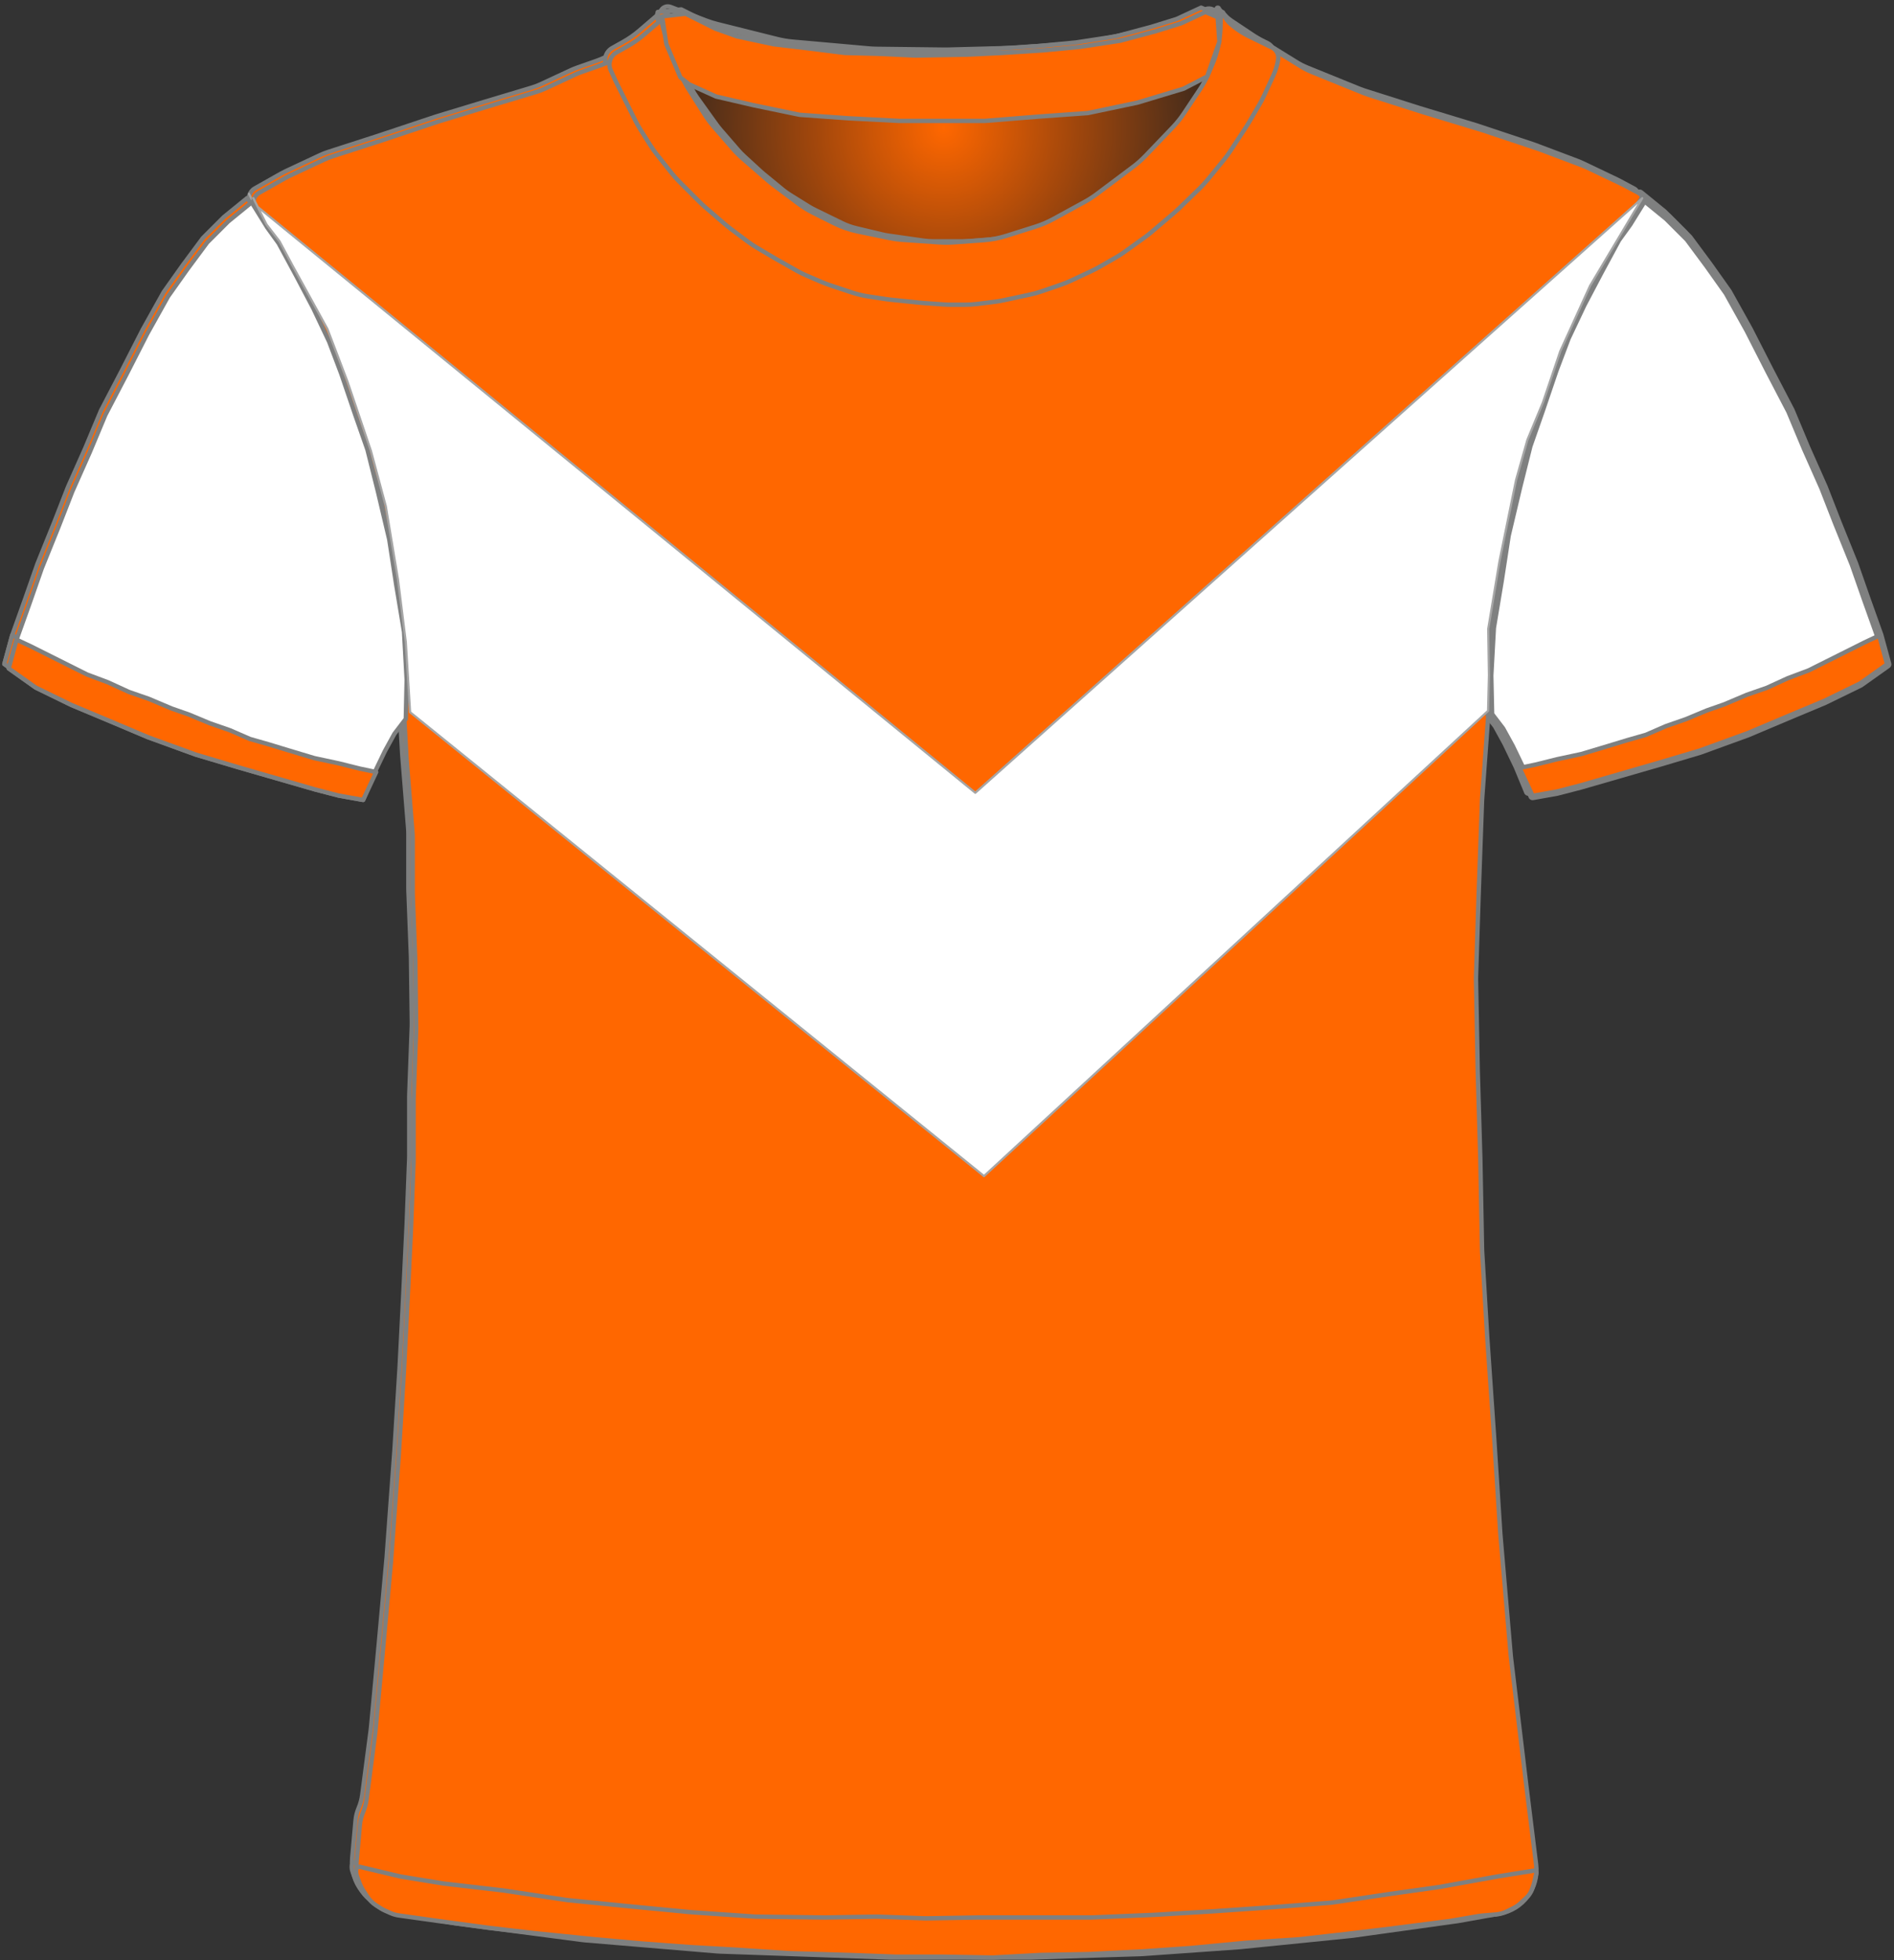 <?xml version="1.0" encoding="UTF-8" standalone="no"?>
<!DOCTYPE svg PUBLIC "-//W3C//DTD SVG 1.1//EN" "http://www.w3.org/Graphics/SVG/1.1/DTD/svg11.dtd">
<svg xmlns:xl="http://www.w3.org/1999/xlink" xmlns:dc="http://purl.org/dc/elements/1.1/" xmlns="http://www.w3.org/2000/svg" version="1.1" viewBox="-73 463 435 450" width="435" height="450">
  <rect x="-73" y="463" width="435" height="450" fill="#333333" stroke="none"/>
  <defs>
    <radialGradient cx="0" cy="0" r="1" id="Gradient" gradientUnits="userSpaceOnUse">
      <stop offset="0" stop-color="#ff6700"/>
      <stop offset=".434" stop-color="#9f460c"/>
      <stop offset="1" stop-color="#212121"/>
    </radialGradient>
    <radialGradient id="Obj_Gradient" xl:href="#Gradient" gradientTransform="translate(142.759 491.4) scale(70.263)"/>
    <radialGradient id="Obj_Gradient_2" xl:href="#Gradient" gradientTransform="translate(143.759 492.4) scale(70.263)"/>
  </defs>
  <g id="Canvas_139" stroke-opacity="1" fill-opacity="1" stroke-dasharray="none" fill="none" stroke="none">
    <title>Canvas 139</title>
    <g id="Canvas_139_Layer_1">
      <title>Layer 1</title>
      <g id="Graphic_11">
        <path d="M 81.006 464.59 L 89.171 467.708 C 90.029 468.036 90.906 468.312 91.797 468.534 L 105.514 471.964 C 106.676 472.254 107.858 472.453 109.051 472.56 L 126.577 474.121 C 127.165 474.174 127.755 474.204 128.345 474.211 L 143.824 474.395 C 144.114 474.398 144.404 474.396 144.695 474.389 L 159.118 474.014 C 159.479 474.005 159.839 473.987 160.199 473.961 L 174.571 472.909 C 175.562 472.836 176.548 472.7 177.521 472.5 L 189.094 470.122 C 190.136 469.907 191.162 469.621 192.165 469.265 L 203.917 465.09 C 205.007 464.703 206.21 465.234 206.659 466.3 L 206.659 466.3 C 207.181 467.54 207.333 468.905 207.097 470.229 L 206.916 471.24 C 206.613 472.941 206.118 474.603 205.442 476.193 L 203.899 479.824 C 203.34 481.139 202.661 482.398 201.868 483.586 L 198.183 489.115 C 197.435 490.236 196.591 491.289 195.659 492.263 L 189.364 498.838 C 188.495 499.744 187.555 500.578 186.55 501.332 L 178.176 507.613 C 177.299 508.27 176.377 508.864 175.416 509.39 L 168.231 513.321 C 166.919 514.039 165.542 514.627 164.116 515.077 L 157.443 517.184 C 155.727 517.726 153.952 518.065 152.156 518.193 L 145.27 518.685 C 144.197 518.762 143.121 518.763 142.049 518.689 L 133.612 518.107 C 132.578 518.036 131.55 517.895 130.535 517.685 L 123.4 516.208 C 121.448 515.804 119.556 515.149 117.774 514.257 L 113.114 511.928 C 111.88 511.31 110.704 510.584 109.6 509.756 L 103.918 505.494 C 103.479 505.165 103.052 504.82 102.637 504.46 L 96.882 499.462 C 96.068 498.755 95.304 497.991 94.597 497.177 L 90.192 492.104 C 89.438 491.236 88.75 490.312 88.134 489.341 L 84.4 483.453 C 84.04 482.885 83.704 482.301 83.395 481.703 L 81.775 478.57 C 81.166 477.392 80.659 476.164 80.262 474.899 L 78.982 470.826 C 78.767 470.142 78.584 469.449 78.434 468.749 L 78.359 468.4 C 78.165 467.492 78.272 466.544 78.665 465.703 L 78.759 465.5 C 79.154 464.655 80.134 464.258 81.006 464.59 Z" fill="url(#Obj_Gradient)"/>
        <path d="M 81.006 464.59 L 89.171 467.708 C 90.029 468.036 90.906 468.312 91.797 468.534 L 105.514 471.964 C 106.676 472.254 107.858 472.453 109.051 472.56 L 126.577 474.121 C 127.165 474.174 127.755 474.204 128.345 474.211 L 143.824 474.395 C 144.114 474.398 144.404 474.396 144.695 474.389 L 159.118 474.014 C 159.479 474.005 159.839 473.987 160.199 473.961 L 174.571 472.909 C 175.562 472.836 176.548 472.7 177.521 472.5 L 189.094 470.122 C 190.136 469.907 191.162 469.621 192.165 469.265 L 203.917 465.09 C 205.007 464.703 206.21 465.234 206.659 466.3 L 206.659 466.3 C 207.181 467.54 207.333 468.905 207.097 470.229 L 206.916 471.24 C 206.613 472.941 206.118 474.603 205.442 476.193 L 203.899 479.824 C 203.34 481.139 202.661 482.398 201.868 483.586 L 198.183 489.115 C 197.435 490.236 196.591 491.289 195.659 492.263 L 189.364 498.838 C 188.495 499.744 187.555 500.578 186.55 501.332 L 178.176 507.613 C 177.299 508.27 176.377 508.864 175.416 509.39 L 168.231 513.321 C 166.919 514.039 165.542 514.627 164.116 515.077 L 157.443 517.184 C 155.727 517.726 153.952 518.065 152.156 518.193 L 145.27 518.685 C 144.197 518.762 143.121 518.763 142.049 518.689 L 133.612 518.107 C 132.578 518.036 131.55 517.895 130.535 517.685 L 123.4 516.208 C 121.448 515.804 119.556 515.149 117.774 514.257 L 113.114 511.928 C 111.88 511.31 110.704 510.584 109.6 509.756 L 103.918 505.494 C 103.479 505.165 103.052 504.82 102.637 504.46 L 96.882 499.462 C 96.068 498.755 95.304 497.991 94.597 497.177 L 90.192 492.104 C 89.438 491.236 88.75 490.312 88.134 489.341 L 84.4 483.453 C 84.04 482.885 83.704 482.301 83.395 481.703 L 81.775 478.57 C 81.166 477.392 80.659 476.164 80.262 474.899 L 78.982 470.826 C 78.767 470.142 78.584 469.449 78.434 468.749 L 78.359 468.4 C 78.165 467.492 78.272 466.544 78.665 465.703 L 78.759 465.5 C 79.154 464.655 80.134 464.258 81.006 464.59 Z" stroke="#7f8080" stroke-linecap="round" stroke-linejoin="round" stroke-width="1"/>
      </g>
      <g id="Graphic_10">
        <path d="M 16.973 901.264 L 30.716 903.554 C 30.899 903.585 31.083 903.612 31.267 903.636 L 59.621 907.351 C 59.867 907.384 60.115 907.41 60.362 907.431 L 90.605 909.968 C 90.862 909.989 91.12 910.005 91.377 910.014 L 130.308 911.39 C 130.497 911.397 130.685 911.4 130.874 911.4 L 162.341 911.4 C 162.507 911.4 162.674 911.397 162.841 911.392 L 187.875 910.61 C 188.086 910.603 188.296 910.593 188.506 910.578 L 210.553 909.017 C 210.712 909.006 210.87 908.992 211.028 908.976 L 236.288 906.431 C 236.49 906.41 236.691 906.386 236.892 906.358 L 260.685 903.043 C 260.889 903.014 261.092 902.982 261.295 902.946 L 270.491 901.3 C 275.818 900.347 279.469 895.393 278.802 890.023 L 276.595 872.232 C 276.592 872.211 276.589 872.189 276.587 872.168 L 273.023 842.47 C 273.002 842.29 272.983 842.11 272.968 841.93 L 270.605 814.37 C 270.596 814.257 270.587 814.143 270.58 814.029 L 269.193 792.438 C 269.192 792.413 269.19 792.387 269.188 792.362 L 267.596 769.276 C 267.593 769.225 267.589 769.175 267.586 769.124 L 266.41 749.322 C 266.397 749.107 266.389 748.893 266.385 748.678 L 265.992 728.083 C 265.991 728.028 265.99 727.972 265.988 727.917 L 265.393 707.683 C 265.392 707.628 265.39 707.572 265.389 707.517 L 264.999 687.008 C 264.993 686.736 264.995 686.464 265.004 686.192 L 265.59 667.833 C 265.59 667.811 265.591 667.789 265.592 667.767 L 266.38 645.898 C 266.387 645.699 266.398 645.501 266.413 645.303 L 267.97 624.082 C 267.984 623.894 267.994 623.706 268.002 623.517 L 268.756 603.618 C 268.779 603.007 268.837 602.397 268.931 601.792 L 271.67 583.988 C 271.75 583.463 271.857 582.942 271.99 582.428 L 276.618 564.47 C 276.733 564.024 276.868 563.582 277.021 563.147 L 282.741 546.908 C 282.908 546.436 283.096 545.973 283.305 545.519 L 288.837 533.534 C 288.939 533.311 289.047 533.091 289.16 532.874 L 294.522 522.532 C 294.568 522.444 294.614 522.356 294.662 522.269 L 299.878 512.652 C 300.615 511.293 301.565 510.06 302.691 509 L 302.691 509 C 303.366 508.365 303.398 507.302 302.763 506.627 C 302.638 506.495 302.493 506.383 302.333 506.298 L 299.119 504.576 C 298.9 504.459 298.679 504.347 298.455 504.24 L 290.601 500.491 C 290.194 500.297 289.78 500.12 289.358 499.961 L 279.683 496.31 C 279.488 496.237 279.292 496.167 279.094 496.101 L 266.4 491.87 C 266.26 491.823 266.121 491.779 265.98 491.736 L 253.097 487.832 C 253.026 487.811 252.956 487.789 252.885 487.767 L 240.381 483.788 C 239.988 483.663 239.599 483.522 239.216 483.367 L 227.24 478.507 C 226.409 478.17 225.607 477.763 224.844 477.291 L 215.224 471.344 C 215.069 471.248 214.915 471.149 214.762 471.048 L 209.872 467.788 C 208.891 467.133 208.019 466.327 207.291 465.4 L 207.291 465.4 C 207.185 465.266 206.991 465.242 206.856 465.348 C 206.753 465.429 206.713 465.565 206.754 465.689 L 206.891 466.1 C 207.35 467.478 207.455 468.949 207.195 470.378 L 206.8 472.551 C 206.528 474.043 206.047 475.488 205.369 476.844 L 203.836 479.909 C 203.54 480.502 203.206 481.077 202.838 481.629 L 199.635 486.434 C 199.206 487.077 198.731 487.688 198.214 488.263 L 193.652 493.332 C 193.611 493.377 193.57 493.423 193.528 493.468 L 187.534 499.976 C 186.906 500.657 186.221 501.283 185.485 501.846 L 180.46 505.688 C 180.014 506.029 179.551 506.346 179.071 506.639 L 172.585 510.594 C 171.923 510.998 171.233 511.352 170.52 511.656 L 163.404 514.684 C 162.597 515.027 161.762 515.304 160.909 515.511 L 156.83 516.5 C 156.005 516.7 155.166 516.834 154.32 516.9 L 148.619 517.35 C 148.201 517.383 147.78 517.4 147.36 517.4 L 140.328 517.4 C 139.571 517.4 138.815 517.346 138.065 517.239 L 130.119 516.104 C 129.634 516.035 129.152 515.943 128.675 515.83 L 122.714 514.41 C 121.569 514.138 120.457 513.739 119.399 513.223 L 113.119 510.156 C 112.634 509.919 112.161 509.657 111.702 509.373 L 107.491 506.758 C 106.891 506.387 106.317 505.975 105.772 505.528 L 101.326 501.876 C 101.103 501.692 100.884 501.502 100.671 501.307 L 96.868 497.821 C 96.417 497.407 95.99 496.968 95.589 496.505 L 91.47 491.753 C 91.151 491.385 90.848 491.002 90.564 490.606 L 86.134 484.436 C 85.639 483.746 85.2 483.019 84.821 482.26 L 82.244 477.107 C 82.209 477.036 82.174 476.964 82.139 476.892 L 80.891 474.3 C 80.04 472.533 79.685 470.569 79.862 468.616 L 80.042 466.633 C 80.066 466.372 79.873 466.14 79.611 466.116 C 79.449 466.101 79.29 466.171 79.191 466.3 L 79.191 466.3 C 78.527 467.163 77.747 467.929 76.873 468.576 L 72.976 471.463 C 72.853 471.554 72.728 471.644 72.601 471.732 L 67.979 474.954 C 66.792 475.781 65.499 476.443 64.134 476.923 L 59.527 478.541 C 59.037 478.714 58.555 478.91 58.083 479.129 L 51.236 482.314 C 50.54 482.637 49.822 482.911 49.086 483.131 L 38.216 486.392 C 38.199 486.397 38.182 486.403 38.166 486.408 L 27.198 489.737 C 27.06 489.779 26.922 489.823 26.786 489.868 L 13.864 494.175 C 13.815 494.192 13.766 494.208 13.717 494.224 L 2.349 497.891 C 1.711 498.097 1.086 498.343 .478 498.627 L -7.454 502.34 C -7.824 502.513 -8.187 502.701 -8.543 502.902 L -14.489 506.263 C -15.743 506.971 -16.184 508.561 -15.476 509.814 C -15.399 509.95 -15.31 510.08 -15.209 510.2 L -14.345 511.237 C -13.59 512.143 -12.938 513.13 -12.4 514.179 L -9.322 520.179 C -9.247 520.326 -9.169 520.472 -9.089 520.617 L -5.134 527.773 C -5.051 527.924 -4.97 528.077 -4.891 528.231 L -.783 536.269 C -.534 536.756 -.31 537.256 -.112 537.766 L 3.371 546.748 C 3.384 546.783 3.398 546.817 3.411 546.852 L 7.008 555.938 C 7.13 556.246 7.242 556.558 7.345 556.873 L 9.967 564.926 C 9.983 564.975 9.999 565.025 10.014 565.074 L 13.086 574.833 C 13.289 575.477 13.451 576.133 13.571 576.798 L 15.556 587.807 C 15.579 587.936 15.601 588.064 15.621 588.193 L 17.327 599.187 C 17.369 599.462 17.405 599.739 17.433 600.016 L 18.321 608.713 C 18.367 609.171 18.394 609.63 18.401 610.091 L 18.586 622.066 C 18.589 622.289 18.597 622.511 18.61 622.733 L 19.38 636.215 C 19.387 636.338 19.396 636.462 19.406 636.585 L 20.739 653.159 C 20.774 653.586 20.791 654.014 20.791 654.443 L 20.791 666.892 C 20.791 667.097 20.795 667.303 20.803 667.507 L 21.383 682.596 C 21.388 682.732 21.392 682.868 21.393 683.004 L 21.586 697.8 C 21.589 698.067 21.586 698.333 21.576 698.6 L 21.002 714.104 C 20.994 714.301 20.991 714.499 20.991 714.696 L 20.991 728.292 C 20.991 728.497 20.987 728.702 20.979 728.907 L 20.394 744.122 C 20.392 744.174 20.39 744.226 20.387 744.278 L 19.592 760.781 C 19.591 760.793 19.59 760.807 19.59 760.819 L 18.795 776.511 C 18.792 776.57 18.789 776.63 18.785 776.689 L 17.596 795.91 C 17.593 795.97 17.589 796.03 17.584 796.09 L 15.801 820.459 C 15.794 820.553 15.787 820.647 15.778 820.74 L 13.992 840.385 C 13.991 840.395 13.99 840.405 13.989 840.415 L 12.219 859.5 C 12.2 859.7 12.178 859.9 12.152 860.099 L 10.191 875.072 C 10.058 876.086 9.789 877.078 9.391 878.02 L 9.391 878.02 C 8.993 878.961 8.745 879.957 8.654 880.975 L 7.891 889.52 C 7.383 895.207 11.341 900.325 16.973 901.264 Z" fill="#ff6700"/>
        <path d="M 16.973 901.264 L 30.716 903.554 C 30.899 903.585 31.083 903.612 31.267 903.636 L 59.621 907.351 C 59.867 907.384 60.115 907.41 60.362 907.431 L 90.605 909.968 C 90.862 909.989 91.12 910.005 91.377 910.014 L 130.308 911.39 C 130.497 911.397 130.685 911.4 130.874 911.4 L 162.341 911.4 C 162.507 911.4 162.674 911.397 162.841 911.392 L 187.875 910.61 C 188.086 910.603 188.296 910.593 188.506 910.578 L 210.553 909.017 C 210.712 909.006 210.87 908.992 211.028 908.976 L 236.288 906.431 C 236.49 906.41 236.691 906.386 236.892 906.358 L 260.685 903.043 C 260.889 903.014 261.092 902.982 261.295 902.946 L 270.491 901.3 C 275.818 900.347 279.469 895.393 278.802 890.023 L 276.595 872.232 C 276.592 872.211 276.589 872.189 276.587 872.168 L 273.023 842.47 C 273.002 842.29 272.983 842.11 272.968 841.93 L 270.605 814.37 C 270.596 814.257 270.587 814.143 270.58 814.029 L 269.193 792.438 C 269.192 792.413 269.19 792.387 269.188 792.362 L 267.596 769.276 C 267.593 769.225 267.589 769.175 267.586 769.124 L 266.41 749.322 C 266.397 749.107 266.389 748.893 266.385 748.678 L 265.992 728.083 C 265.991 728.028 265.99 727.972 265.988 727.917 L 265.393 707.683 C 265.392 707.628 265.39 707.572 265.389 707.517 L 264.999 687.008 C 264.993 686.736 264.995 686.464 265.004 686.192 L 265.59 667.833 C 265.59 667.811 265.591 667.789 265.592 667.767 L 266.38 645.898 C 266.387 645.699 266.398 645.501 266.413 645.303 L 267.97 624.082 C 267.984 623.894 267.994 623.706 268.002 623.517 L 268.756 603.618 C 268.779 603.007 268.837 602.397 268.931 601.792 L 271.67 583.988 C 271.75 583.463 271.857 582.942 271.99 582.428 L 276.618 564.47 C 276.733 564.024 276.868 563.582 277.021 563.147 L 282.741 546.908 C 282.908 546.436 283.096 545.973 283.305 545.519 L 288.837 533.534 C 288.939 533.311 289.047 533.091 289.16 532.874 L 294.522 522.532 C 294.568 522.444 294.614 522.356 294.662 522.269 L 299.878 512.652 C 300.615 511.293 301.565 510.06 302.691 509 L 302.691 509 C 303.366 508.365 303.398 507.302 302.763 506.627 C 302.638 506.495 302.493 506.383 302.333 506.298 L 299.119 504.576 C 298.9 504.459 298.679 504.347 298.455 504.24 L 290.601 500.491 C 290.194 500.297 289.78 500.12 289.358 499.961 L 279.683 496.31 C 279.488 496.237 279.292 496.167 279.094 496.101 L 266.4 491.87 C 266.26 491.823 266.121 491.779 265.98 491.736 L 253.097 487.832 C 253.026 487.811 252.956 487.789 252.885 487.767 L 240.381 483.788 C 239.988 483.663 239.599 483.522 239.216 483.367 L 227.24 478.507 C 226.409 478.17 225.607 477.763 224.844 477.291 L 215.224 471.344 C 215.069 471.248 214.915 471.149 214.762 471.048 L 209.872 467.788 C 208.891 467.133 208.019 466.327 207.291 465.4 L 207.291 465.4 C 207.185 465.266 206.991 465.242 206.856 465.348 C 206.753 465.429 206.713 465.565 206.754 465.689 L 206.891 466.1 C 207.35 467.478 207.455 468.949 207.195 470.378 L 206.8 472.551 C 206.528 474.043 206.047 475.488 205.369 476.844 L 203.836 479.909 C 203.54 480.502 203.206 481.077 202.838 481.629 L 199.635 486.434 C 199.206 487.077 198.731 487.688 198.214 488.263 L 193.652 493.332 C 193.611 493.377 193.57 493.423 193.528 493.468 L 187.534 499.976 C 186.906 500.657 186.221 501.283 185.485 501.846 L 180.46 505.688 C 180.014 506.029 179.551 506.346 179.071 506.639 L 172.585 510.594 C 171.923 510.998 171.233 511.352 170.52 511.656 L 163.404 514.684 C 162.597 515.027 161.762 515.304 160.909 515.511 L 156.83 516.5 C 156.005 516.7 155.166 516.834 154.32 516.9 L 148.619 517.35 C 148.201 517.383 147.78 517.4 147.36 517.4 L 140.328 517.4 C 139.571 517.4 138.815 517.346 138.065 517.239 L 130.119 516.104 C 129.634 516.035 129.152 515.943 128.675 515.83 L 122.714 514.41 C 121.569 514.138 120.457 513.739 119.399 513.223 L 113.119 510.156 C 112.634 509.919 112.161 509.657 111.702 509.373 L 107.491 506.758 C 106.891 506.387 106.317 505.975 105.772 505.528 L 101.326 501.876 C 101.103 501.692 100.884 501.502 100.671 501.307 L 96.868 497.821 C 96.417 497.407 95.99 496.968 95.589 496.505 L 91.47 491.753 C 91.151 491.385 90.848 491.002 90.564 490.606 L 86.134 484.436 C 85.639 483.746 85.2 483.019 84.821 482.26 L 82.244 477.107 C 82.209 477.036 82.174 476.964 82.139 476.892 L 80.891 474.3 C 80.04 472.533 79.685 470.569 79.862 468.616 L 80.042 466.633 C 80.066 466.372 79.873 466.14 79.611 466.116 C 79.449 466.101 79.29 466.171 79.191 466.3 L 79.191 466.3 C 78.527 467.163 77.747 467.929 76.873 468.576 L 72.976 471.463 C 72.853 471.554 72.728 471.644 72.601 471.732 L 67.979 474.954 C 66.792 475.781 65.499 476.443 64.134 476.923 L 59.527 478.541 C 59.037 478.714 58.555 478.91 58.083 479.129 L 51.236 482.314 C 50.54 482.637 49.822 482.911 49.086 483.131 L 38.216 486.392 C 38.199 486.397 38.182 486.403 38.166 486.408 L 27.198 489.737 C 27.06 489.779 26.922 489.823 26.786 489.868 L 13.864 494.175 C 13.815 494.192 13.766 494.208 13.717 494.224 L 2.349 497.891 C 1.711 498.097 1.086 498.343 .478 498.627 L -7.454 502.34 C -7.824 502.513 -8.187 502.701 -8.543 502.902 L -14.489 506.263 C -15.743 506.971 -16.184 508.561 -15.476 509.814 C -15.399 509.95 -15.31 510.08 -15.209 510.2 L -14.345 511.237 C -13.59 512.143 -12.938 513.13 -12.4 514.179 L -9.322 520.179 C -9.247 520.326 -9.169 520.472 -9.089 520.617 L -5.134 527.773 C -5.051 527.924 -4.97 528.077 -4.891 528.231 L -.783 536.269 C -.534 536.756 -.31 537.256 -.112 537.766 L 3.371 546.748 C 3.384 546.783 3.398 546.817 3.411 546.852 L 7.008 555.938 C 7.13 556.246 7.242 556.558 7.345 556.873 L 9.967 564.926 C 9.983 564.975 9.999 565.025 10.014 565.074 L 13.086 574.833 C 13.289 575.477 13.451 576.133 13.571 576.798 L 15.556 587.807 C 15.579 587.936 15.601 588.064 15.621 588.193 L 17.327 599.187 C 17.369 599.462 17.405 599.739 17.433 600.016 L 18.321 608.713 C 18.367 609.171 18.394 609.63 18.401 610.091 L 18.586 622.066 C 18.589 622.289 18.597 622.511 18.61 622.733 L 19.38 636.215 C 19.387 636.338 19.396 636.462 19.406 636.585 L 20.739 653.159 C 20.774 653.586 20.791 654.014 20.791 654.443 L 20.791 666.892 C 20.791 667.097 20.795 667.303 20.803 667.507 L 21.383 682.596 C 21.388 682.732 21.392 682.868 21.393 683.004 L 21.586 697.8 C 21.589 698.067 21.586 698.333 21.576 698.6 L 21.002 714.104 C 20.994 714.301 20.991 714.499 20.991 714.696 L 20.991 728.292 C 20.991 728.497 20.987 728.702 20.979 728.907 L 20.394 744.122 C 20.392 744.174 20.39 744.226 20.387 744.278 L 19.592 760.781 C 19.591 760.793 19.59 760.807 19.59 760.819 L 18.795 776.511 C 18.792 776.57 18.789 776.63 18.785 776.689 L 17.596 795.91 C 17.593 795.97 17.589 796.03 17.584 796.09 L 15.801 820.459 C 15.794 820.553 15.787 820.647 15.778 820.74 L 13.992 840.385 C 13.991 840.395 13.99 840.405 13.989 840.415 L 12.219 859.5 C 12.2 859.7 12.178 859.9 12.152 860.099 L 10.191 875.072 C 10.058 876.086 9.789 877.078 9.391 878.02 L 9.391 878.02 C 8.993 878.961 8.745 879.957 8.654 880.975 L 7.891 889.52 C 7.383 895.207 11.341 900.325 16.973 901.264 Z" stroke="#7f8080" stroke-linecap="round" stroke-linejoin="round" stroke-width="1"/>
      </g>
      <g id="Graphic_9">
        <path d="M -72 615.446 L -65.8 619.846 L -57.6 623.846 L -49 627.446 L -40 631.246 L -29 635.246 L -19.6 638.046 L -10.6 640.646 L -1.6 643.246 L 3.8 644.646 L 9.4 645.646 L 11.8 639.846 L 14.4 634.446 L 16.6 630.446 L 19.2 627.046 L 19.4 618.046 L 18.8 607.046 L 17 596.246 L 15.4 585.846 L 12.8 574.846 L 10.4 565.246 L 7.6 557.246 L 4.4 547.846 L 1.6 540.446 L -2 532.846 L -6 525.246 L -10 517.846 L -12.6 514.246 L -16.2 508.446 L -21.6 512.846 L -26.4 517.646 L -31 523.846 L -35.4 530.046 L -40.2 538.646 L -45 548.046 L -49.8 557.246 L -53.4 565.846 L -57.4 574.846 L -60.6 583.046 L -64.4 592.446 L -67.2 600.446 L -70.2 608.846 Z" fill="#ff6700"/>
        <path d="M -72 615.446 L -65.8 619.846 L -57.6 623.846 L -49 627.446 L -40 631.246 L -29 635.246 L -19.6 638.046 L -10.6 640.646 L -1.6 643.246 L 3.8 644.646 L 9.4 645.646 L 11.8 639.846 L 14.4 634.446 L 16.6 630.446 L 19.2 627.046 L 19.4 618.046 L 18.8 607.046 L 17 596.246 L 15.4 585.846 L 12.8 574.846 L 10.4 565.246 L 7.6 557.246 L 4.4 547.846 L 1.6 540.446 L -2 532.846 L -6 525.246 L -10 517.846 L -12.6 514.246 L -16.2 508.446 L -21.6 512.846 L -26.4 517.646 L -31 523.846 L -35.4 530.046 L -40.2 538.646 L -45 548.046 L -49.8 557.246 L -53.4 565.846 L -57.4 574.846 L -60.6 583.046 L -64.4 592.446 L -67.2 600.446 L -70.2 608.846 Z" stroke="#7f8080" stroke-linecap="round" stroke-linejoin="round" stroke-width="1"/>
      </g>
      <g id="Graphic_8">
        <path d="M 359.405 614.503 L 353.205 618.903 L 345.005 622.903 L 336.405 626.503 L 327.405 630.303 L 316.405 634.303 L 307.005 637.103 L 298.005 639.703 L 289.005 642.303 L 283.605 643.703 L 278.005 644.703 L 275.605 638.903 L 273.005 633.503 L 270.805 629.503 L 268.205 626.103 L 268.005 617.103 L 268.605 606.103 L 270.405 595.303 L 272.005 584.903 L 274.605 573.903 L 277.005 564.303 L 279.805 556.303 L 283.005 546.903 L 285.805 539.503 L 289.405 531.903 L 293.405 524.303 L 297.405 516.903 L 300.005 513.303 L 303.605 507.503 L 309.005 511.903 L 313.805 516.703 L 318.405 522.903 L 322.805 529.103 L 327.605 537.703 L 332.405 547.103 L 337.205 556.303 L 340.805 564.903 L 344.805 573.903 L 348.005 582.103 L 351.805 591.503 L 354.605 599.503 L 357.605 607.903 Z" fill="#ff6700"/>
        <path d="M 359.405 614.503 L 353.205 618.903 L 345.005 622.903 L 336.405 626.503 L 327.405 630.303 L 316.405 634.303 L 307.005 637.103 L 298.005 639.703 L 289.005 642.303 L 283.605 643.703 L 278.005 644.703 L 275.605 638.903 L 273.005 633.503 L 270.805 629.503 L 268.205 626.103 L 268.005 617.103 L 268.605 606.103 L 270.405 595.303 L 272.005 584.903 L 274.605 573.903 L 277.005 564.303 L 279.805 556.303 L 283.005 546.903 L 285.805 539.503 L 289.405 531.903 L 293.405 524.303 L 297.405 516.903 L 300.005 513.303 L 303.605 507.503 L 309.005 511.903 L 313.805 516.703 L 318.405 522.903 L 322.805 529.103 L 327.605 537.703 L 332.405 547.103 L 337.205 556.303 L 340.805 564.903 L 344.805 573.903 L 348.005 582.103 L 351.805 591.503 L 354.605 599.503 L 357.605 607.903 Z" stroke="#7f8080" stroke-linecap="round" stroke-linejoin="round" stroke-width="2"/>
      </g>
      <g id="Graphic_7">
        <path d="M -72 615.446 L -65.8 619.846 L -57.6 623.846 L -49 627.446 L -40 631.246 L -29 635.246 L -19.6 638.046 L -10.6 640.646 L -1.6 643.246 L 3.8 644.646 L 9.4 645.646 L 12.4 639.246 L 8.6 638.446 L 3.8 637.246 L -1.8 636.046 L -7.8 634.246 L -12.4 632.846 L -16.6 631.646 L -21.2 629.646 L -25.8 628.046 L -30.6 626.046 L -34.6 624.646 L -39.8 622.446 L -44.4 620.846 L -49.2 618.646 L -54 616.846 L -58 614.846 L -62.4 612.646 L -66.8 610.446 L -70.2 608.846 Z" fill="#ff6700"/>
        <path d="M -72 615.446 L -65.8 619.846 L -57.6 623.846 L -49 627.446 L -40 631.246 L -29 635.246 L -19.6 638.046 L -10.6 640.646 L -1.6 643.246 L 3.8 644.646 L 9.4 645.646 L 12.4 639.246 L 8.6 638.446 L 3.8 637.246 L -1.8 636.046 L -7.8 634.246 L -12.4 632.846 L -16.6 631.646 L -21.2 629.646 L -25.8 628.046 L -30.6 626.046 L -34.6 624.646 L -39.8 622.446 L -44.4 620.846 L -49.2 618.646 L -54 616.846 L -58 614.846 L -62.4 612.646 L -66.8 610.446 L -70.2 608.846 Z" stroke="#7f8080" stroke-linecap="round" stroke-linejoin="round" stroke-width="1"/>
      </g>
      <g id="Graphic_6">
        <path d="M 359.405 614.503 L 353.205 618.903 L 345.005 622.903 L 336.405 626.503 L 327.405 630.303 L 316.405 634.303 L 307.005 637.103 L 298.005 639.703 L 289.005 642.303 L 283.605 643.703 L 278.005 644.703 L 275.005 638.303 L 278.805 637.503 L 283.605 636.303 L 289.205 635.103 L 295.205 633.303 L 299.805 631.903 L 304.005 630.703 L 308.605 628.703 L 313.205 627.103 L 318.005 625.103 L 322.005 623.703 L 327.205 621.503 L 331.805 619.903 L 336.605 617.703 L 341.405 615.903 L 345.405 613.903 L 349.805 611.703 L 354.205 609.503 L 357.605 607.903 Z" fill="#ff6700"/>
        <path d="M 359.405 614.503 L 353.205 618.903 L 345.005 622.903 L 336.405 626.503 L 327.405 630.303 L 316.405 634.303 L 307.005 637.103 L 298.005 639.703 L 289.005 642.303 L 283.605 643.703 L 278.005 644.703 L 275.005 638.303 L 278.805 637.503 L 283.605 636.303 L 289.205 635.103 L 295.205 633.303 L 299.805 631.903 L 304.005 630.703 L 308.605 628.703 L 313.205 627.103 L 318.005 625.103 L 322.005 623.703 L 327.205 621.503 L 331.805 619.903 L 336.605 617.703 L 341.405 615.903 L 345.405 613.903 L 349.805 611.703 L 354.205 609.503 L 357.605 607.903 Z" stroke="#7f8080" stroke-linecap="round" stroke-linejoin="round" stroke-width="1"/>
      </g>
      <g id="Graphic_5">
        <path d="M 78.572 465.964 L 73.843 470.017 C 72.693 471.003 71.448 471.873 70.126 472.615 L 67.6 474.032 C 66.164 474.837 65.584 476.606 66.262 478.105 L 67.28 480.352 C 67.402 480.62 67.528 480.887 67.66 481.15 L 71.949 489.729 C 72.291 490.412 72.667 491.078 73.075 491.725 L 75.401 495.408 C 75.842 496.105 76.319 496.778 76.832 497.424 L 80.243 501.722 C 80.789 502.41 81.374 503.066 81.995 503.687 L 86.661 508.353 C 87.062 508.754 87.477 509.14 87.907 509.51 L 92.47 513.444 C 92.865 513.784 93.271 514.111 93.688 514.424 L 97.663 517.405 C 98.329 517.904 99.021 518.367 99.737 518.792 L 103.87 521.241 C 103.998 521.317 104.127 521.391 104.257 521.465 L 108.954 524.127 C 109.692 524.545 110.453 524.922 111.233 525.257 L 114.783 526.778 C 115.369 527.029 115.965 527.256 116.57 527.457 L 121.588 529.13 C 122.835 529.546 124.116 529.854 125.416 530.051 L 129.515 530.672 C 129.88 530.727 130.246 530.774 130.613 530.811 L 137.495 531.517 C 137.74 531.542 137.985 531.563 138.231 531.581 L 142.758 531.898 C 143.294 531.936 143.831 531.955 144.368 531.955 L 147.63 531.955 C 148.584 531.955 149.537 531.895 150.483 531.777 L 154.472 531.279 C 155.132 531.196 155.788 531.085 156.438 530.946 L 162.52 529.642 C 163.414 529.451 164.296 529.206 165.161 528.91 L 169.67 527.364 C 170.464 527.091 171.243 526.775 172.003 526.418 L 176.837 524.143 C 177.387 523.884 177.927 523.604 178.455 523.302 L 182.222 521.149 C 182.915 520.753 183.587 520.321 184.235 519.856 L 188.911 516.495 C 189.412 516.135 189.898 515.755 190.368 515.356 L 195.689 510.841 C 196.071 510.517 196.443 510.18 196.803 509.832 L 201.502 505.284 C 202.142 504.665 202.745 504.009 203.309 503.321 L 207.102 498.684 C 207.609 498.065 208.083 497.42 208.522 496.751 L 212.139 491.247 C 212.355 490.919 212.562 490.585 212.76 490.247 L 215.283 485.943 C 215.669 485.285 216.022 484.607 216.341 483.914 L 218.459 479.303 C 218.992 478.143 219.363 476.915 219.562 475.655 L 219.562 475.655 C 219.741 474.526 219.161 473.412 218.134 472.91 L 212.841 470.322 C 211.526 469.679 210.292 468.885 209.162 467.955 L 208.756 467.62 C 207.912 466.925 207.289 465.999 206.962 464.955 L 206.962 464.955 C 206.916 464.805 206.757 464.722 206.608 464.769 C 206.492 464.805 206.413 464.91 206.409 465.03 L 206.3 468.453 C 206.209 471.296 205.592 474.098 204.479 476.716 L 203.602 478.779 C 203.043 480.093 202.364 481.353 201.572 482.541 L 197.886 488.07 C 197.138 489.191 196.294 490.244 195.362 491.218 L 189.067 497.793 C 188.199 498.699 187.258 499.533 186.254 500.286 L 177.879 506.567 C 177.002 507.225 176.08 507.819 175.119 508.345 L 167.934 512.276 C 166.623 512.993 165.245 513.581 163.82 514.031 L 157.147 516.139 C 155.43 516.681 153.655 517.02 151.859 517.148 L 144.973 517.64 C 143.901 517.716 142.824 517.718 141.752 517.644 L 133.315 517.062 C 132.281 516.99 131.253 516.849 130.238 516.639 L 123.103 515.163 C 121.151 514.759 119.26 514.103 117.477 513.212 L 112.817 510.882 C 111.583 510.265 110.407 509.538 109.303 508.71 L 103.621 504.449 C 103.182 504.12 102.755 503.775 102.341 503.415 L 96.585 498.417 C 95.771 497.71 95.007 496.946 94.3 496.132 L 89.895 491.059 C 89.141 490.191 88.453 489.267 87.837 488.296 L 84.103 482.408 C 83.743 481.839 83.408 481.255 83.098 480.657 L 81.478 477.525 C 80.869 476.347 80.362 475.119 79.965 473.854 L 78.685 469.78 C 78.47 469.097 78.287 468.404 78.137 467.704 L 77.912 466.652 C 77.827 466.255 78.053 465.857 78.438 465.727 L 78.438 465.727 C 78.51 465.703 78.589 465.742 78.613 465.814 C 78.631 465.868 78.615 465.927 78.572 465.964 Z" fill="#ff6700"/>
        <path d="M 78.572 465.964 L 73.843 470.017 C 72.693 471.003 71.448 471.873 70.126 472.615 L 67.6 474.032 C 66.164 474.837 65.584 476.606 66.262 478.105 L 67.28 480.352 C 67.402 480.62 67.528 480.887 67.66 481.15 L 71.949 489.729 C 72.291 490.412 72.667 491.078 73.075 491.725 L 75.401 495.408 C 75.842 496.105 76.319 496.778 76.832 497.424 L 80.243 501.722 C 80.789 502.41 81.374 503.066 81.995 503.687 L 86.661 508.353 C 87.062 508.754 87.477 509.14 87.907 509.51 L 92.47 513.444 C 92.865 513.784 93.271 514.111 93.688 514.424 L 97.663 517.405 C 98.329 517.904 99.021 518.367 99.737 518.792 L 103.87 521.241 C 103.998 521.317 104.127 521.391 104.257 521.465 L 108.954 524.127 C 109.692 524.545 110.453 524.922 111.233 525.257 L 114.783 526.778 C 115.369 527.029 115.965 527.256 116.57 527.457 L 121.588 529.13 C 122.835 529.546 124.116 529.854 125.416 530.051 L 129.515 530.672 C 129.88 530.727 130.246 530.774 130.613 530.811 L 137.495 531.517 C 137.74 531.542 137.985 531.563 138.231 531.581 L 142.758 531.898 C 143.294 531.936 143.831 531.955 144.368 531.955 L 147.63 531.955 C 148.584 531.955 149.537 531.895 150.483 531.777 L 154.472 531.279 C 155.132 531.196 155.788 531.085 156.438 530.946 L 162.52 529.642 C 163.414 529.451 164.296 529.206 165.161 528.91 L 169.67 527.364 C 170.464 527.091 171.243 526.775 172.003 526.418 L 176.837 524.143 C 177.387 523.884 177.927 523.604 178.455 523.302 L 182.222 521.149 C 182.915 520.753 183.587 520.321 184.235 519.856 L 188.911 516.495 C 189.412 516.135 189.898 515.755 190.368 515.356 L 195.689 510.841 C 196.071 510.517 196.443 510.18 196.803 509.832 L 201.502 505.284 C 202.142 504.665 202.745 504.009 203.309 503.321 L 207.102 498.684 C 207.609 498.065 208.083 497.42 208.522 496.751 L 212.139 491.247 C 212.355 490.919 212.562 490.585 212.76 490.247 L 215.283 485.943 C 215.669 485.285 216.022 484.607 216.341 483.914 L 218.459 479.303 C 218.992 478.143 219.363 476.915 219.562 475.655 L 219.562 475.655 C 219.741 474.526 219.161 473.412 218.134 472.91 L 212.841 470.322 C 211.526 469.679 210.292 468.885 209.162 467.955 L 208.756 467.62 C 207.912 466.925 207.289 465.999 206.962 464.955 L 206.962 464.955 C 206.916 464.805 206.757 464.722 206.608 464.769 C 206.492 464.805 206.413 464.91 206.409 465.03 L 206.3 468.453 C 206.209 471.296 205.592 474.098 204.479 476.716 L 203.602 478.779 C 203.043 480.093 202.364 481.353 201.572 482.541 L 197.886 488.07 C 197.138 489.191 196.294 490.244 195.362 491.218 L 189.067 497.793 C 188.199 498.699 187.258 499.533 186.254 500.286 L 177.879 506.567 C 177.002 507.225 176.08 507.819 175.119 508.345 L 167.934 512.276 C 166.623 512.993 165.245 513.581 163.82 514.031 L 157.147 516.139 C 155.43 516.681 153.655 517.02 151.859 517.148 L 144.973 517.64 C 143.901 517.716 142.824 517.718 141.752 517.644 L 133.315 517.062 C 132.281 516.99 131.253 516.849 130.238 516.639 L 123.103 515.163 C 121.151 514.759 119.26 514.103 117.477 513.212 L 112.817 510.882 C 111.583 510.265 110.407 509.538 109.303 508.71 L 103.621 504.449 C 103.182 504.12 102.755 503.775 102.341 503.415 L 96.585 498.417 C 95.771 497.71 95.007 496.946 94.3 496.132 L 89.895 491.059 C 89.141 490.191 88.453 489.267 87.837 488.296 L 84.103 482.408 C 83.743 481.839 83.408 481.255 83.098 480.657 L 81.478 477.525 C 80.869 476.347 80.362 475.119 79.965 473.854 L 78.685 469.78 C 78.47 469.097 78.287 468.404 78.137 467.704 L 77.912 466.652 C 77.827 466.255 78.053 465.857 78.438 465.727 L 78.438 465.727 C 78.51 465.703 78.589 465.742 78.613 465.814 C 78.631 465.868 78.615 465.927 78.572 465.964 Z" stroke="#7f8080" stroke-linecap="round" stroke-linejoin="round" stroke-width="1"/>
      </g>
      <g id="Graphic_4">
        <path d="M 78.059 465.756 L 83.459 465.156 L 90.259 468.556 L 95.259 470.356 L 103.659 472.156 L 112.059 473.156 L 120.059 474.156 L 127.659 474.356 L 136.259 474.756 L 147.859 474.556 L 156.259 474.156 L 165.659 473.556 L 174.059 472.756 L 183.259 471.356 L 191.459 469.156 L 197.259 467.356 L 202.859 464.756 L 205.659 465.956 L 206.059 471.556 L 203.259 479.556 L 197.859 482.356 L 187.259 485.556 L 175.859 487.956 L 164.659 488.756 L 152.259 489.756 L 141.859 489.756 L 132.459 489.756 L 120.859 489.156 L 109.659 488.356 L 99.059 486.156 L 90.459 484.156 L 84.259 481.356 L 82.259 479.756 L 79.059 472.156 Z" fill="#ff6700"/>
        <path d="M 78.059 465.756 L 83.459 465.156 L 90.259 468.556 L 95.259 470.356 L 103.659 472.156 L 112.059 473.156 L 120.059 474.156 L 127.659 474.356 L 136.259 474.756 L 147.859 474.556 L 156.259 474.156 L 165.659 473.556 L 174.059 472.756 L 183.259 471.356 L 191.459 469.156 L 197.259 467.356 L 202.859 464.756 L 205.659 465.956 L 206.059 471.556 L 203.259 479.556 L 197.859 482.356 L 187.259 485.556 L 175.859 487.956 L 164.659 488.756 L 152.259 489.756 L 141.859 489.756 L 132.459 489.756 L 120.859 489.156 L 109.659 488.356 L 99.059 486.156 L 90.459 484.156 L 84.259 481.356 L 82.259 479.756 L 79.059 472.156 Z" stroke="#7f8080" stroke-linecap="round" stroke-linejoin="round" stroke-width="1"/>
      </g>
      <g id="Graphic_3">
        <path d="M 7.813 891.2 L 7.813 891.2 C 7.748 891.726 7.81 892.259 7.996 892.755 L 8.647 894.491 C 8.824 894.962 9.051 895.413 9.325 895.836 L 10.292 897.332 C 10.833 898.168 11.546 898.879 12.384 899.417 L 13.462 900.11 C 13.762 900.303 14.077 900.473 14.403 900.618 L 15.72 901.203 C 16.317 901.469 16.947 901.649 17.594 901.74 L 26.604 903.001 C 26.614 903.003 26.624 903.004 26.634 903.005 L 38.35 904.594 C 38.396 904.6 38.442 904.606 38.488 904.611 L 48.771 905.798 C 48.803 905.802 48.835 905.805 48.867 905.808 L 62.577 907.199 C 62.605 907.202 62.633 907.205 62.661 907.207 L 73.767 908.199 C 73.802 908.202 73.837 908.205 73.872 908.207 L 84.558 908.999 C 84.599 909.002 84.639 909.005 84.68 909.007 L 95.188 909.602 C 95.209 909.603 95.23 909.604 95.25 909.605 L 107.293 910.395 C 107.377 910.401 107.461 910.405 107.545 910.407 L 120.993 910.803 C 121.01 910.803 121.028 910.804 121.046 910.804 L 131.69 911.199 C 131.776 911.202 131.862 911.203 131.949 911.203 L 142.558 911.203 C 142.599 911.203 142.64 911.204 142.681 911.204 L 153.767 911.399 C 153.935 911.402 154.103 911.399 154.271 911.39 L 164.892 910.81 C 164.977 910.806 165.062 910.803 165.146 910.801 L 175.911 910.605 C 175.983 910.604 176.055 910.602 176.127 910.598 L 188.146 910.007 C 188.195 910.005 188.244 910.002 188.292 909.998 L 199.532 909.21 C 199.59 909.205 199.648 909.201 199.706 909.195 L 212.117 908.013 C 212.185 908.007 212.254 908.001 212.322 907.997 L 224.254 907.214 C 224.364 907.207 224.474 907.197 224.584 907.185 L 234.996 906.006 C 235.011 906.004 235.027 906.002 235.042 906.001 L 244.99 904.807 C 245.01 904.804 245.029 904.802 245.048 904.8 L 258.884 903.022 C 258.981 903.01 259.078 902.995 259.175 902.979 L 265.728 901.855 C 265.929 901.821 266.132 901.795 266.335 901.778 L 269.567 901.511 C 270.456 901.438 271.323 901.195 272.121 900.796 L 273.608 900.053 C 274.208 899.753 274.762 899.367 275.253 898.909 L 276.589 897.663 C 277.195 897.097 277.651 896.388 277.913 895.6 L 278.208 894.716 C 278.278 894.505 278.338 894.292 278.388 894.076 L 278.858 892.041 C 278.893 891.888 278.86 891.727 278.766 891.602 L 278.766 891.602 C 278.676 891.48 278.525 891.418 278.375 891.442 L 269.896 892.791 C 269.845 892.799 269.794 892.808 269.743 892.817 L 256.758 895.178 C 256.666 895.195 256.572 895.21 256.479 895.223 L 245.249 896.799 C 245.229 896.802 245.209 896.805 245.189 896.808 L 232.066 898.766 C 231.902 898.791 231.736 898.81 231.57 898.822 L 218.845 899.801 C 218.828 899.803 218.811 899.804 218.793 899.805 L 204.453 900.801 C 204.43 900.803 204.408 900.804 204.385 900.805 L 191.082 901.6 C 191.04 901.602 190.998 901.604 190.956 901.606 L 176.765 902.197 C 176.668 902.201 176.571 902.203 176.473 902.203 L 150.678 902.203 C 150.639 902.203 150.6 902.204 150.561 902.204 L 138.803 902.4 C 138.68 902.402 138.558 902.401 138.436 902.397 L 127.602 902.01 C 127.48 902.005 127.358 902.004 127.236 902.006 L 115.521 902.202 C 115.453 902.203 115.385 902.203 115.317 902.202 L 99.615 902.006 C 99.484 902.004 99.354 901.999 99.224 901.99 L 84.914 901.01 C 84.851 901.005 84.788 901 84.724 900.994 L 70.233 899.605 C 70.224 899.604 70.214 899.603 70.205 899.602 L 56.393 898.221 C 56.277 898.209 56.162 898.195 56.047 898.177 L 41.737 896.021 C 41.659 896.009 41.58 895.999 41.501 895.99 L 27.981 894.422 C 27.873 894.41 27.766 894.395 27.659 894.377 L 18.267 892.844 C 18.102 892.817 17.938 892.784 17.775 892.745 L 8.698 890.587 C 8.309 890.494 7.92 890.734 7.827 891.122 C 7.821 891.148 7.816 891.174 7.813 891.2 Z" fill="#ff6700"/>
        <path d="M 7.813 891.2 L 7.813 891.2 C 7.748 891.726 7.81 892.259 7.996 892.755 L 8.647 894.491 C 8.824 894.962 9.051 895.413 9.325 895.836 L 10.292 897.332 C 10.833 898.168 11.546 898.879 12.384 899.417 L 13.462 900.11 C 13.762 900.303 14.077 900.473 14.403 900.618 L 15.72 901.203 C 16.317 901.469 16.947 901.649 17.594 901.74 L 26.604 903.001 C 26.614 903.003 26.624 903.004 26.634 903.005 L 38.35 904.594 C 38.396 904.6 38.442 904.606 38.488 904.611 L 48.771 905.798 C 48.803 905.802 48.835 905.805 48.867 905.808 L 62.577 907.199 C 62.605 907.202 62.633 907.205 62.661 907.207 L 73.767 908.199 C 73.802 908.202 73.837 908.205 73.872 908.207 L 84.558 908.999 C 84.599 909.002 84.639 909.005 84.68 909.007 L 95.188 909.602 C 95.209 909.603 95.23 909.604 95.25 909.605 L 107.293 910.395 C 107.377 910.401 107.461 910.405 107.545 910.407 L 120.993 910.803 C 121.01 910.803 121.028 910.804 121.046 910.804 L 131.69 911.199 C 131.776 911.202 131.862 911.203 131.949 911.203 L 142.558 911.203 C 142.599 911.203 142.64 911.204 142.681 911.204 L 153.767 911.399 C 153.935 911.402 154.103 911.399 154.271 911.39 L 164.892 910.81 C 164.977 910.806 165.062 910.803 165.146 910.801 L 175.911 910.605 C 175.983 910.604 176.055 910.602 176.127 910.598 L 188.146 910.007 C 188.195 910.005 188.244 910.002 188.292 909.998 L 199.532 909.21 C 199.59 909.205 199.648 909.201 199.706 909.195 L 212.117 908.013 C 212.185 908.007 212.254 908.001 212.322 907.997 L 224.254 907.214 C 224.364 907.207 224.474 907.197 224.584 907.185 L 234.996 906.006 C 235.011 906.004 235.027 906.002 235.042 906.001 L 244.99 904.807 C 245.01 904.804 245.029 904.802 245.048 904.8 L 258.884 903.022 C 258.981 903.01 259.078 902.995 259.175 902.979 L 265.728 901.855 C 265.929 901.821 266.132 901.795 266.335 901.778 L 269.567 901.511 C 270.456 901.438 271.323 901.195 272.121 900.796 L 273.608 900.053 C 274.208 899.753 274.762 899.367 275.253 898.909 L 276.589 897.663 C 277.195 897.097 277.651 896.388 277.913 895.6 L 278.208 894.716 C 278.278 894.505 278.338 894.292 278.388 894.076 L 278.858 892.041 C 278.893 891.888 278.86 891.727 278.766 891.602 L 278.766 891.602 C 278.676 891.48 278.525 891.418 278.375 891.442 L 269.896 892.791 C 269.845 892.799 269.794 892.808 269.743 892.817 L 256.758 895.178 C 256.666 895.195 256.572 895.21 256.479 895.223 L 245.249 896.799 C 245.229 896.802 245.209 896.805 245.189 896.808 L 232.066 898.766 C 231.902 898.791 231.736 898.81 231.57 898.822 L 218.845 899.801 C 218.828 899.803 218.811 899.804 218.793 899.805 L 204.453 900.801 C 204.43 900.803 204.408 900.804 204.385 900.805 L 191.082 901.6 C 191.04 901.602 190.998 901.604 190.956 901.606 L 176.765 902.197 C 176.668 902.201 176.571 902.203 176.473 902.203 L 150.678 902.203 C 150.639 902.203 150.6 902.204 150.561 902.204 L 138.803 902.4 C 138.68 902.402 138.558 902.401 138.436 902.397 L 127.602 902.01 C 127.48 902.005 127.358 902.004 127.236 902.006 L 115.521 902.202 C 115.453 902.203 115.385 902.203 115.317 902.202 L 99.615 902.006 C 99.484 902.004 99.354 901.999 99.224 901.99 L 84.914 901.01 C 84.851 901.005 84.788 901 84.724 900.994 L 70.233 899.605 C 70.224 899.604 70.214 899.603 70.205 899.602 L 56.393 898.221 C 56.277 898.209 56.162 898.195 56.047 898.177 L 41.737 896.021 C 41.659 896.009 41.58 895.999 41.501 895.99 L 27.981 894.422 C 27.873 894.41 27.766 894.395 27.659 894.377 L 18.267 892.844 C 18.102 892.817 17.938 892.784 17.775 892.745 L 8.698 890.587 C 8.309 890.494 7.92 890.734 7.827 891.122 C 7.821 891.148 7.816 891.174 7.813 891.2 Z" stroke="#7f8080" stroke-linecap="round" stroke-linejoin="round" stroke-width="1"/>
      </g>
      <g id="Graphic_2">
        <path d="M 150 644 L 303.186 507.503 L 291.2 527.6 L 284.367 542.6 L 280.367 554.4 L 276.8 563 L 274.2 572.2 L 270.4 590.8 L 267.8 606.4 L 267.967 617 L 267.767 625.2 L 152 732 L 20.186 625.503 L 19.2 609.4 L 17.4 595 L 14.6 578.2 L 11.186 565.503 L 5.8 549.6 L 1.186 537.503 L -6.8 523 L -9.8 517.4 L -12.814 513.503 L -15.814 507.503 L -14.814 509.503 Z" fill="#ff6700"/>
        <path d="M 150 644 L 303.186 507.503 L 291.2 527.6 L 284.367 542.6 L 280.367 554.4 L 276.8 563 L 274.2 572.2 L 270.4 590.8 L 267.8 606.4 L 267.967 617 L 267.767 625.2 L 152 732 L 20.186 625.503 L 19.2 609.4 L 17.4 595 L 14.6 578.2 L 11.186 565.503 L 5.8 549.6 L 1.186 537.503 L -6.8 523 L -9.8 517.4 L -12.814 513.503 L -15.814 507.503 L -14.814 509.503 Z" stroke="#a5a5a5" stroke-linecap="round" stroke-linejoin="round" stroke-width=".5"/>
      </g>
      <g id="Graphic_21">
        <path d="M 82.006 465.59 L 90.171 468.708 C 91.029 469.036 91.906 469.312 92.797 469.534 L 106.514 472.964 C 107.676 473.254 108.858 473.453 110.051 473.56 L 127.577 475.121 C 128.165 475.174 128.755 475.204 129.345 475.211 L 144.824 475.395 C 145.114 475.398 145.404 475.396 145.695 475.389 L 160.118 475.014 C 160.479 475.005 160.839 474.987 161.199 474.961 L 175.571 473.909 C 176.562 473.836 177.548 473.7 178.521 473.5 L 190.094 471.122 C 191.136 470.907 192.162 470.621 193.165 470.265 L 204.917 466.09 C 206.007 465.703 207.21 466.234 207.659 467.3 L 207.659 467.3 C 208.181 468.54 208.333 469.905 208.097 471.229 L 207.916 472.24 C 207.613 473.941 207.118 475.603 206.442 477.193 L 204.899 480.824 C 204.34 482.139 203.661 483.398 202.868 484.586 L 199.183 490.115 C 198.435 491.236 197.591 492.289 196.659 493.263 L 190.364 499.838 C 189.495 500.744 188.555 501.578 187.55 502.332 L 179.176 508.613 C 178.299 509.27 177.377 509.864 176.416 510.39 L 169.231 514.321 C 167.919 515.039 166.542 515.627 165.116 516.077 L 158.443 518.184 C 156.727 518.726 154.952 519.065 153.156 519.193 L 146.27 519.685 C 145.197 519.762 144.121 519.763 143.049 519.689 L 134.612 519.107 C 133.578 519.036 132.55 518.895 131.535 518.685 L 124.4 517.208 C 122.448 516.804 120.556 516.149 118.774 515.257 L 114.114 512.928 C 112.88 512.31 111.704 511.584 110.6 510.756 L 104.918 506.494 C 104.479 506.165 104.052 505.82 103.637 505.46 L 97.882 500.462 C 97.068 499.755 96.304 498.991 95.597 498.177 L 91.192 493.104 C 90.438 492.236 89.75 491.312 89.134 490.341 L 85.4 484.453 C 85.04 483.885 84.704 483.301 84.395 482.703 L 82.775 479.57 C 82.166 478.392 81.659 477.164 81.262 475.899 L 79.982 471.826 C 79.767 471.142 79.584 470.449 79.434 469.749 L 79.359 469.4 C 79.165 468.492 79.272 467.544 79.665 466.703 L 79.759 466.5 C 80.154 465.655 81.134 465.258 82.006 465.59 Z" fill="url(#Obj_Gradient_2)"/>
        <path d="M 82.006 465.59 L 90.171 468.708 C 91.029 469.036 91.906 469.312 92.797 469.534 L 106.514 472.964 C 107.676 473.254 108.858 473.453 110.051 473.56 L 127.577 475.121 C 128.165 475.174 128.755 475.204 129.345 475.211 L 144.824 475.395 C 145.114 475.398 145.404 475.396 145.695 475.389 L 160.118 475.014 C 160.479 475.005 160.839 474.987 161.199 474.961 L 175.571 473.909 C 176.562 473.836 177.548 473.7 178.521 473.5 L 190.094 471.122 C 191.136 470.907 192.162 470.621 193.165 470.265 L 204.917 466.09 C 206.007 465.703 207.21 466.234 207.659 467.3 L 207.659 467.3 C 208.181 468.54 208.333 469.905 208.097 471.229 L 207.916 472.24 C 207.613 473.941 207.118 475.603 206.442 477.193 L 204.899 480.824 C 204.34 482.139 203.661 483.398 202.868 484.586 L 199.183 490.115 C 198.435 491.236 197.591 492.289 196.659 493.263 L 190.364 499.838 C 189.495 500.744 188.555 501.578 187.55 502.332 L 179.176 508.613 C 178.299 509.27 177.377 509.864 176.416 510.39 L 169.231 514.321 C 167.919 515.039 166.542 515.627 165.116 516.077 L 158.443 518.184 C 156.727 518.726 154.952 519.065 153.156 519.193 L 146.27 519.685 C 145.197 519.762 144.121 519.763 143.049 519.689 L 134.612 519.107 C 133.578 519.036 132.55 518.895 131.535 518.685 L 124.4 517.208 C 122.448 516.804 120.556 516.149 118.774 515.257 L 114.114 512.928 C 112.88 512.31 111.704 511.584 110.6 510.756 L 104.918 506.494 C 104.479 506.165 104.052 505.82 103.637 505.46 L 97.882 500.462 C 97.068 499.755 96.304 498.991 95.597 498.177 L 91.192 493.104 C 90.438 492.236 89.75 491.312 89.134 490.341 L 85.4 484.453 C 85.04 483.885 84.704 483.301 84.395 482.703 L 82.775 479.57 C 82.166 478.392 81.659 477.164 81.262 475.899 L 79.982 471.826 C 79.767 471.142 79.584 470.449 79.434 469.749 L 79.359 469.4 C 79.165 468.492 79.272 467.544 79.665 466.703 L 79.759 466.5 C 80.154 465.655 81.134 465.258 82.006 465.59 Z" stroke="#7f8080" stroke-linecap="round" stroke-linejoin="round" stroke-width="1"/>
      </g>
      <g id="Graphic_20">
        <path d="M 17.973 902.264 L 31.716 904.554 C 31.899 904.585 32.083 904.612 32.267 904.636 L 60.621 908.351 C 60.867 908.384 61.115 908.41 61.362 908.431 L 91.605 910.968 C 91.862 910.989 92.12 911.005 92.377 911.014 L 131.308 912.39 C 131.497 912.397 131.685 912.4 131.874 912.4 L 163.341 912.4 C 163.507 912.4 163.674 912.397 163.841 912.392 L 188.875 911.61 C 189.086 911.603 189.296 911.593 189.506 911.578 L 211.553 910.017 C 211.712 910.006 211.87 909.992 212.028 909.976 L 237.288 907.431 C 237.49 907.41 237.691 907.386 237.892 907.358 L 261.685 904.043 C 261.889 904.014 262.092 903.982 262.295 903.946 L 271.491 902.3 C 276.818 901.347 280.469 896.393 279.802 891.023 L 277.595 873.232 C 277.592 873.211 277.589 873.189 277.587 873.168 L 274.023 843.47 C 274.002 843.29 273.983 843.11 273.968 842.93 L 271.605 815.37 C 271.596 815.257 271.587 815.143 271.58 815.029 L 270.193 793.438 C 270.192 793.413 270.19 793.387 270.188 793.362 L 268.596 770.276 C 268.593 770.225 268.589 770.175 268.586 770.124 L 267.41 750.322 C 267.397 750.107 267.389 749.893 267.385 749.678 L 266.992 729.083 C 266.991 729.028 266.99 728.972 266.988 728.917 L 266.393 708.683 C 266.392 708.628 266.39 708.572 266.389 708.517 L 265.999 688.008 C 265.993 687.736 265.995 687.464 266.004 687.192 L 266.59 668.833 C 266.59 668.811 266.591 668.789 266.592 668.767 L 267.38 646.898 C 267.387 646.699 267.398 646.501 267.413 646.303 L 268.97 625.082 C 268.984 624.894 268.994 624.706 269.002 624.517 L 269.756 604.618 C 269.779 604.007 269.837 603.397 269.931 602.792 L 272.67 584.988 C 272.75 584.463 272.857 583.942 272.99 583.428 L 277.618 565.47 C 277.733 565.024 277.868 564.582 278.021 564.147 L 283.741 547.908 C 283.908 547.436 284.096 546.973 284.305 546.519 L 289.837 534.534 C 289.939 534.311 290.047 534.091 290.16 533.874 L 295.522 523.532 C 295.568 523.444 295.614 523.356 295.662 523.269 L 300.878 513.652 C 301.615 512.293 302.565 511.06 303.691 510 L 303.691 510 C 304.366 509.365 304.398 508.302 303.763 507.627 C 303.638 507.495 303.493 507.383 303.333 507.298 L 300.119 505.576 C 299.9 505.459 299.679 505.347 299.455 505.24 L 291.601 501.491 C 291.194 501.297 290.78 501.12 290.358 500.961 L 280.683 497.31 C 280.488 497.237 280.292 497.167 280.094 497.101 L 267.4 492.87 C 267.26 492.823 267.121 492.779 266.98 492.736 L 254.097 488.832 C 254.026 488.811 253.956 488.789 253.885 488.767 L 241.381 484.788 C 240.988 484.663 240.599 484.522 240.216 484.367 L 228.24 479.507 C 227.409 479.17 226.607 478.763 225.844 478.291 L 216.224 472.344 C 216.069 472.248 215.915 472.149 215.762 472.048 L 210.872 468.788 C 209.891 468.133 209.019 467.327 208.291 466.4 L 208.291 466.4 C 208.185 466.266 207.991 466.242 207.856 466.348 C 207.753 466.429 207.713 466.565 207.754 466.689 L 207.891 467.1 C 208.35 468.478 208.455 469.949 208.195 471.378 L 207.8 473.551 C 207.528 475.043 207.047 476.488 206.369 477.844 L 204.836 480.909 C 204.54 481.502 204.206 482.077 203.838 482.629 L 200.635 487.434 C 200.206 488.077 199.731 488.688 199.214 489.263 L 194.652 494.332 C 194.611 494.377 194.57 494.423 194.528 494.468 L 188.534 500.976 C 187.906 501.657 187.221 502.283 186.485 502.846 L 181.46 506.688 C 181.014 507.029 180.551 507.346 180.071 507.639 L 173.585 511.594 C 172.923 511.998 172.233 512.352 171.52 512.656 L 164.404 515.684 C 163.597 516.027 162.762 516.304 161.909 516.511 L 157.83 517.5 C 157.005 517.7 156.166 517.834 155.32 517.9 L 149.619 518.35 C 149.201 518.383 148.78 518.4 148.36 518.4 L 141.328 518.4 C 140.571 518.4 139.815 518.346 139.065 518.239 L 131.119 517.104 C 130.634 517.035 130.152 516.943 129.675 516.83 L 123.714 515.41 C 122.569 515.138 121.457 514.739 120.399 514.223 L 114.119 511.156 C 113.634 510.919 113.161 510.657 112.702 510.373 L 108.491 507.758 C 107.891 507.387 107.317 506.975 106.772 506.528 L 102.326 502.876 C 102.103 502.692 101.884 502.502 101.671 502.307 L 97.868 498.821 C 97.417 498.407 96.99 497.968 96.589 497.505 L 92.47 492.753 C 92.151 492.385 91.848 492.002 91.564 491.606 L 87.134 485.436 C 86.639 484.746 86.2 484.019 85.821 483.26 L 83.244 478.107 C 83.209 478.036 83.174 477.964 83.139 477.892 L 81.891 475.3 C 81.04 473.533 80.685 471.569 80.862 469.616 L 81.042 467.633 C 81.066 467.372 80.873 467.14 80.611 467.116 C 80.449 467.101 80.29 467.171 80.191 467.3 L 80.191 467.3 C 79.527 468.163 78.747 468.929 77.873 469.576 L 73.976 472.463 C 73.853 472.554 73.728 472.644 73.601 472.732 L 68.979 475.954 C 67.792 476.781 66.499 477.443 65.134 477.923 L 60.527 479.541 C 60.037 479.714 59.555 479.91 59.083 480.129 L 52.236 483.314 C 51.54 483.637 50.822 483.911 50.086 484.131 L 39.216 487.392 C 39.199 487.397 39.182 487.403 39.166 487.408 L 28.198 490.737 C 28.06 490.779 27.922 490.823 27.786 490.868 L 14.864 495.175 C 14.815 495.192 14.766 495.208 14.717 495.224 L 3.349 498.891 C 2.711 499.097 2.086 499.343 1.478 499.627 L -6.454 503.34 C -6.824 503.513 -7.187 503.701 -7.543 503.902 L -13.489 507.263 C -14.743 507.971 -15.184 509.561 -14.476 510.814 C -14.399 510.95 -14.31 511.08 -14.209 511.2 L -13.345 512.237 C -12.59 513.143 -11.938 514.13 -11.4 515.179 L -8.322 521.179 C -8.247 521.326 -8.169 521.472 -8.089 521.617 L -4.134 528.773 C -4.051 528.924 -3.97 529.077 -3.891 529.231 L .217 537.269 C .466 537.756 .69 538.256 .888 538.766 L 4.371 547.748 C 4.384 547.783 4.398 547.817 4.411 547.852 L 8.008 556.938 C 8.13 557.246 8.242 557.558 8.345 557.873 L 10.967 565.926 C 10.983 565.975 10.999 566.025 11.014 566.074 L 14.086 575.833 C 14.289 576.477 14.451 577.133 14.571 577.798 L 16.556 588.807 C 16.579 588.936 16.601 589.064 16.621 589.193 L 18.327 600.187 C 18.369 600.462 18.405 600.739 18.433 601.016 L 19.321 609.713 C 19.367 610.171 19.394 610.63 19.401 611.091 L 19.586 623.066 C 19.589 623.289 19.597 623.511 19.61 623.733 L 20.38 637.215 C 20.387 637.338 20.396 637.462 20.406 637.585 L 21.739 654.159 C 21.774 654.586 21.791 655.014 21.791 655.443 L 21.791 667.892 C 21.791 668.097 21.795 668.303 21.803 668.507 L 22.383 683.596 C 22.388 683.732 22.392 683.868 22.393 684.004 L 22.586 698.8 C 22.589 699.067 22.586 699.333 22.576 699.6 L 22.002 715.104 C 21.994 715.301 21.991 715.499 21.991 715.696 L 21.991 729.292 C 21.991 729.497 21.987 729.702 21.979 729.907 L 21.394 745.122 C 21.392 745.174 21.39 745.226 21.387 745.278 L 20.592 761.781 C 20.591 761.793 20.59 761.807 20.59 761.819 L 19.795 777.511 C 19.792 777.57 19.789 777.63 19.785 777.689 L 18.596 796.91 C 18.593 796.97 18.589 797.03 18.584 797.09 L 16.801 821.459 C 16.794 821.553 16.787 821.647 16.778 821.74 L 14.992 841.385 C 14.991 841.395 14.99 841.405 14.989 841.415 L 13.219 860.5 C 13.2 860.7 13.178 860.9 13.152 861.099 L 11.191 876.072 C 11.058 877.086 10.789 878.078 10.391 879.02 L 10.391 879.02 C 9.993 879.961 9.745 880.957 9.654 881.975 L 8.891 890.52 C 8.383 896.207 12.341 901.325 17.973 902.264 Z" fill="#ff6700"/>
        <path d="M 17.973 902.264 L 31.716 904.554 C 31.899 904.585 32.083 904.612 32.267 904.636 L 60.621 908.351 C 60.867 908.384 61.115 908.41 61.362 908.431 L 91.605 910.968 C 91.862 910.989 92.12 911.005 92.377 911.014 L 131.308 912.39 C 131.497 912.397 131.685 912.4 131.874 912.4 L 163.341 912.4 C 163.507 912.4 163.674 912.397 163.841 912.392 L 188.875 911.61 C 189.086 911.603 189.296 911.593 189.506 911.578 L 211.553 910.017 C 211.712 910.006 211.87 909.992 212.028 909.976 L 237.288 907.431 C 237.49 907.41 237.691 907.386 237.892 907.358 L 261.685 904.043 C 261.889 904.014 262.092 903.982 262.295 903.946 L 271.491 902.3 C 276.818 901.347 280.469 896.393 279.802 891.023 L 277.595 873.232 C 277.592 873.211 277.589 873.189 277.587 873.168 L 274.023 843.47 C 274.002 843.29 273.983 843.11 273.968 842.93 L 271.605 815.37 C 271.596 815.257 271.587 815.143 271.58 815.029 L 270.193 793.438 C 270.192 793.413 270.19 793.387 270.188 793.362 L 268.596 770.276 C 268.593 770.225 268.589 770.175 268.586 770.124 L 267.41 750.322 C 267.397 750.107 267.389 749.893 267.385 749.678 L 266.992 729.083 C 266.991 729.028 266.99 728.972 266.988 728.917 L 266.393 708.683 C 266.392 708.628 266.39 708.572 266.389 708.517 L 265.999 688.008 C 265.993 687.736 265.995 687.464 266.004 687.192 L 266.59 668.833 C 266.59 668.811 266.591 668.789 266.592 668.767 L 267.38 646.898 C 267.387 646.699 267.398 646.501 267.413 646.303 L 268.97 625.082 C 268.984 624.894 268.994 624.706 269.002 624.517 L 269.756 604.618 C 269.779 604.007 269.837 603.397 269.931 602.792 L 272.67 584.988 C 272.75 584.463 272.857 583.942 272.99 583.428 L 277.618 565.47 C 277.733 565.024 277.868 564.582 278.021 564.147 L 283.741 547.908 C 283.908 547.436 284.096 546.973 284.305 546.519 L 289.837 534.534 C 289.939 534.311 290.047 534.091 290.16 533.874 L 295.522 523.532 C 295.568 523.444 295.614 523.356 295.662 523.269 L 300.878 513.652 C 301.615 512.293 302.565 511.06 303.691 510 L 303.691 510 C 304.366 509.365 304.398 508.302 303.763 507.627 C 303.638 507.495 303.493 507.383 303.333 507.298 L 300.119 505.576 C 299.9 505.459 299.679 505.347 299.455 505.24 L 291.601 501.491 C 291.194 501.297 290.78 501.12 290.358 500.961 L 280.683 497.31 C 280.488 497.237 280.292 497.167 280.094 497.101 L 267.4 492.87 C 267.26 492.823 267.121 492.779 266.98 492.736 L 254.097 488.832 C 254.026 488.811 253.956 488.789 253.885 488.767 L 241.381 484.788 C 240.988 484.663 240.599 484.522 240.216 484.367 L 228.24 479.507 C 227.409 479.17 226.607 478.763 225.844 478.291 L 216.224 472.344 C 216.069 472.248 215.915 472.149 215.762 472.048 L 210.872 468.788 C 209.891 468.133 209.019 467.327 208.291 466.4 L 208.291 466.4 C 208.185 466.266 207.991 466.242 207.856 466.348 C 207.753 466.429 207.713 466.565 207.754 466.689 L 207.891 467.1 C 208.35 468.478 208.455 469.949 208.195 471.378 L 207.8 473.551 C 207.528 475.043 207.047 476.488 206.369 477.844 L 204.836 480.909 C 204.54 481.502 204.206 482.077 203.838 482.629 L 200.635 487.434 C 200.206 488.077 199.731 488.688 199.214 489.263 L 194.652 494.332 C 194.611 494.377 194.57 494.423 194.528 494.468 L 188.534 500.976 C 187.906 501.657 187.221 502.283 186.485 502.846 L 181.46 506.688 C 181.014 507.029 180.551 507.346 180.071 507.639 L 173.585 511.594 C 172.923 511.998 172.233 512.352 171.52 512.656 L 164.404 515.684 C 163.597 516.027 162.762 516.304 161.909 516.511 L 157.83 517.5 C 157.005 517.7 156.166 517.834 155.32 517.9 L 149.619 518.35 C 149.201 518.383 148.78 518.4 148.36 518.4 L 141.328 518.4 C 140.571 518.4 139.815 518.346 139.065 518.239 L 131.119 517.104 C 130.634 517.035 130.152 516.943 129.675 516.83 L 123.714 515.41 C 122.569 515.138 121.457 514.739 120.399 514.223 L 114.119 511.156 C 113.634 510.919 113.161 510.657 112.702 510.373 L 108.491 507.758 C 107.891 507.387 107.317 506.975 106.772 506.528 L 102.326 502.876 C 102.103 502.692 101.884 502.502 101.671 502.307 L 97.868 498.821 C 97.417 498.407 96.99 497.968 96.589 497.505 L 92.47 492.753 C 92.151 492.385 91.848 492.002 91.564 491.606 L 87.134 485.436 C 86.639 484.746 86.2 484.019 85.821 483.26 L 83.244 478.107 C 83.209 478.036 83.174 477.964 83.139 477.892 L 81.891 475.3 C 81.04 473.533 80.685 471.569 80.862 469.616 L 81.042 467.633 C 81.066 467.372 80.873 467.14 80.611 467.116 C 80.449 467.101 80.29 467.171 80.191 467.3 L 80.191 467.3 C 79.527 468.163 78.747 468.929 77.873 469.576 L 73.976 472.463 C 73.853 472.554 73.728 472.644 73.601 472.732 L 68.979 475.954 C 67.792 476.781 66.499 477.443 65.134 477.923 L 60.527 479.541 C 60.037 479.714 59.555 479.91 59.083 480.129 L 52.236 483.314 C 51.54 483.637 50.822 483.911 50.086 484.131 L 39.216 487.392 C 39.199 487.397 39.182 487.403 39.166 487.408 L 28.198 490.737 C 28.06 490.779 27.922 490.823 27.786 490.868 L 14.864 495.175 C 14.815 495.192 14.766 495.208 14.717 495.224 L 3.349 498.891 C 2.711 499.097 2.086 499.343 1.478 499.627 L -6.454 503.34 C -6.824 503.513 -7.187 503.701 -7.543 503.902 L -13.489 507.263 C -14.743 507.971 -15.184 509.561 -14.476 510.814 C -14.399 510.95 -14.31 511.08 -14.209 511.2 L -13.345 512.237 C -12.59 513.143 -11.938 514.13 -11.4 515.179 L -8.322 521.179 C -8.247 521.326 -8.169 521.472 -8.089 521.617 L -4.134 528.773 C -4.051 528.924 -3.97 529.077 -3.891 529.231 L .217 537.269 C .466 537.756 .69 538.256 .888 538.766 L 4.371 547.748 C 4.384 547.783 4.398 547.817 4.411 547.852 L 8.008 556.938 C 8.13 557.246 8.242 557.558 8.345 557.873 L 10.967 565.926 C 10.983 565.975 10.999 566.025 11.014 566.074 L 14.086 575.833 C 14.289 576.477 14.451 577.133 14.571 577.798 L 16.556 588.807 C 16.579 588.936 16.601 589.064 16.621 589.193 L 18.327 600.187 C 18.369 600.462 18.405 600.739 18.433 601.016 L 19.321 609.713 C 19.367 610.171 19.394 610.63 19.401 611.091 L 19.586 623.066 C 19.589 623.289 19.597 623.511 19.61 623.733 L 20.38 637.215 C 20.387 637.338 20.396 637.462 20.406 637.585 L 21.739 654.159 C 21.774 654.586 21.791 655.014 21.791 655.443 L 21.791 667.892 C 21.791 668.097 21.795 668.303 21.803 668.507 L 22.383 683.596 C 22.388 683.732 22.392 683.868 22.393 684.004 L 22.586 698.8 C 22.589 699.067 22.586 699.333 22.576 699.6 L 22.002 715.104 C 21.994 715.301 21.991 715.499 21.991 715.696 L 21.991 729.292 C 21.991 729.497 21.987 729.702 21.979 729.907 L 21.394 745.122 C 21.392 745.174 21.39 745.226 21.387 745.278 L 20.592 761.781 C 20.591 761.793 20.59 761.807 20.59 761.819 L 19.795 777.511 C 19.792 777.57 19.789 777.63 19.785 777.689 L 18.596 796.91 C 18.593 796.97 18.589 797.03 18.584 797.09 L 16.801 821.459 C 16.794 821.553 16.787 821.647 16.778 821.74 L 14.992 841.385 C 14.991 841.395 14.99 841.405 14.989 841.415 L 13.219 860.5 C 13.2 860.7 13.178 860.9 13.152 861.099 L 11.191 876.072 C 11.058 877.086 10.789 878.078 10.391 879.02 L 10.391 879.02 C 9.993 879.961 9.745 880.957 9.654 881.975 L 8.891 890.52 C 8.383 896.207 12.341 901.325 17.973 902.264 Z" stroke="#7f8080" stroke-linecap="round" stroke-linejoin="round" stroke-width="1"/>
      </g>
      <g id="Graphic_19">
        <path d="M -71 616.446 L -64.8 620.846 L -56.6 624.846 L -48 628.446 L -39 632.246 L -28 636.246 L -18.6 639.046 L -9.6 641.646 L -.6 644.246 L 4.8 645.646 L 10.4 646.646 L 12.8 640.846 L 15.4 635.446 L 17.6 631.446 L 20.2 628.046 L 20.4 619.046 L 19.8 608.046 L 18 597.246 L 16.4 586.846 L 13.8 575.846 L 11.4 566.246 L 8.6 558.246 L 5.4 548.846 L 2.6 541.446 L -1 533.846 L -5 526.246 L -9 518.846 L -11.6 515.246 L -15.2 509.446 L -20.6 513.846 L -25.4 518.646 L -30 524.846 L -34.4 531.046 L -39.2 539.646 L -44 549.046 L -48.8 558.246 L -52.4 566.846 L -56.4 575.846 L -59.6 584.046 L -63.4 593.446 L -66.2 601.446 L -69.2 609.846 Z" fill="white"/>
        <path d="M -71 616.446 L -64.8 620.846 L -56.6 624.846 L -48 628.446 L -39 632.246 L -28 636.246 L -18.6 639.046 L -9.6 641.646 L -.6 644.246 L 4.8 645.646 L 10.4 646.646 L 12.8 640.846 L 15.4 635.446 L 17.6 631.446 L 20.2 628.046 L 20.4 619.046 L 19.8 608.046 L 18 597.246 L 16.4 586.846 L 13.8 575.846 L 11.4 566.246 L 8.6 558.246 L 5.4 548.846 L 2.6 541.446 L -1 533.846 L -5 526.246 L -9 518.846 L -11.6 515.246 L -15.2 509.446 L -20.6 513.846 L -25.4 518.646 L -30 524.846 L -34.4 531.046 L -39.2 539.646 L -44 549.046 L -48.8 558.246 L -52.4 566.846 L -56.4 575.846 L -59.6 584.046 L -63.4 593.446 L -66.2 601.446 L -69.2 609.846 Z" stroke="#7f8080" stroke-linecap="round" stroke-linejoin="round" stroke-width="1"/>
      </g>
      <g id="Graphic_18">
        <path d="M 360.405 615.503 L 354.205 619.903 L 346.005 623.903 L 337.405 627.503 L 328.405 631.303 L 317.405 635.303 L 308.005 638.103 L 299.005 640.703 L 290.005 643.303 L 284.605 644.703 L 279.005 645.703 L 276.605 639.903 L 274.005 634.503 L 271.805 630.503 L 269.205 627.103 L 269.005 618.103 L 269.605 607.103 L 271.405 596.303 L 273.005 585.903 L 275.605 574.903 L 278.005 565.303 L 280.805 557.303 L 284.005 547.903 L 286.805 540.503 L 290.405 532.903 L 294.405 525.303 L 298.405 517.903 L 301.005 514.303 L 304.605 508.503 L 310.005 512.903 L 314.805 517.703 L 319.405 523.903 L 323.805 530.103 L 328.605 538.703 L 333.405 548.103 L 338.205 557.303 L 341.805 565.903 L 345.805 574.903 L 349.005 583.103 L 352.805 592.503 L 355.605 600.503 L 358.605 608.903 Z" fill="white"/>
        <path d="M 360.405 615.503 L 354.205 619.903 L 346.005 623.903 L 337.405 627.503 L 328.405 631.303 L 317.405 635.303 L 308.005 638.103 L 299.005 640.703 L 290.005 643.303 L 284.605 644.703 L 279.005 645.703 L 276.605 639.903 L 274.005 634.503 L 271.805 630.503 L 269.205 627.103 L 269.005 618.103 L 269.605 607.103 L 271.405 596.303 L 273.005 585.903 L 275.605 574.903 L 278.005 565.303 L 280.805 557.303 L 284.005 547.903 L 286.805 540.503 L 290.405 532.903 L 294.405 525.303 L 298.405 517.903 L 301.005 514.303 L 304.605 508.503 L 310.005 512.903 L 314.805 517.703 L 319.405 523.903 L 323.805 530.103 L 328.605 538.703 L 333.405 548.103 L 338.205 557.303 L 341.805 565.903 L 345.805 574.903 L 349.005 583.103 L 352.805 592.503 L 355.605 600.503 L 358.605 608.903 Z" stroke="#7f8080" stroke-linecap="round" stroke-linejoin="round" stroke-width="2"/>
      </g>
      <g id="Graphic_17">
        <path d="M -71 616.446 L -64.8 620.846 L -56.6 624.846 L -48 628.446 L -39 632.246 L -28 636.246 L -18.6 639.046 L -9.6 641.646 L -.6 644.246 L 4.8 645.646 L 10.4 646.646 L 13.4 640.246 L 9.6 639.446 L 4.8 638.246 L -.8 637.046 L -6.8 635.246 L -11.4 633.846 L -15.6 632.646 L -20.2 630.646 L -24.8 629.046 L -29.6 627.046 L -33.6 625.646 L -38.8 623.446 L -43.4 621.846 L -48.2 619.646 L -53 617.846 L -57 615.846 L -61.4 613.646 L -65.8 611.446 L -69.2 609.846 Z" fill="#ff6700"/>
        <path d="M -71 616.446 L -64.8 620.846 L -56.6 624.846 L -48 628.446 L -39 632.246 L -28 636.246 L -18.6 639.046 L -9.6 641.646 L -.6 644.246 L 4.8 645.646 L 10.4 646.646 L 13.4 640.246 L 9.6 639.446 L 4.8 638.246 L -.8 637.046 L -6.8 635.246 L -11.4 633.846 L -15.6 632.646 L -20.2 630.646 L -24.8 629.046 L -29.6 627.046 L -33.6 625.646 L -38.8 623.446 L -43.4 621.846 L -48.2 619.646 L -53 617.846 L -57 615.846 L -61.4 613.646 L -65.8 611.446 L -69.2 609.846 Z" stroke="#7f8080" stroke-linecap="round" stroke-linejoin="round" stroke-width="1"/>
      </g>
      <g id="Graphic_16">
        <path d="M 360.405 615.503 L 354.205 619.903 L 346.005 623.903 L 337.405 627.503 L 328.405 631.303 L 317.405 635.303 L 308.005 638.103 L 299.005 640.703 L 290.005 643.303 L 284.605 644.703 L 279.005 645.703 L 276.005 639.303 L 279.805 638.503 L 284.605 637.303 L 290.205 636.103 L 296.205 634.303 L 300.805 632.903 L 305.005 631.703 L 309.605 629.703 L 314.205 628.103 L 319.005 626.103 L 323.005 624.703 L 328.205 622.503 L 332.805 620.903 L 337.605 618.703 L 342.405 616.903 L 346.405 614.903 L 350.805 612.703 L 355.205 610.503 L 358.605 608.903 Z" fill="#ff6700"/>
        <path d="M 360.405 615.503 L 354.205 619.903 L 346.005 623.903 L 337.405 627.503 L 328.405 631.303 L 317.405 635.303 L 308.005 638.103 L 299.005 640.703 L 290.005 643.303 L 284.605 644.703 L 279.005 645.703 L 276.005 639.303 L 279.805 638.503 L 284.605 637.303 L 290.205 636.103 L 296.205 634.303 L 300.805 632.903 L 305.005 631.703 L 309.605 629.703 L 314.205 628.103 L 319.005 626.103 L 323.005 624.703 L 328.205 622.503 L 332.805 620.903 L 337.605 618.703 L 342.405 616.903 L 346.405 614.903 L 350.805 612.703 L 355.205 610.503 L 358.605 608.903 Z" stroke="#7f8080" stroke-linecap="round" stroke-linejoin="round" stroke-width="1"/>
      </g>
      <g id="Graphic_15">
        <path d="M 79.572 466.964 L 74.843 471.017 C 73.693 472.003 72.448 472.873 71.126 473.615 L 68.6 475.032 C 67.164 475.837 66.584 477.606 67.262 479.105 L 68.28 481.352 C 68.402 481.62 68.528 481.887 68.66 482.15 L 72.949 490.729 C 73.291 491.412 73.667 492.078 74.075 492.725 L 76.401 496.408 C 76.842 497.105 77.319 497.778 77.832 498.424 L 81.243 502.722 C 81.789 503.41 82.374 504.066 82.995 504.687 L 87.661 509.353 C 88.062 509.754 88.477 510.14 88.907 510.51 L 93.47 514.444 C 93.865 514.784 94.271 515.111 94.688 515.424 L 98.663 518.405 C 99.329 518.904 100.021 519.367 100.737 519.792 L 104.87 522.241 C 104.998 522.317 105.127 522.391 105.257 522.465 L 109.954 525.127 C 110.692 525.545 111.453 525.922 112.233 526.257 L 115.783 527.778 C 116.369 528.029 116.965 528.256 117.57 528.457 L 122.588 530.13 C 123.835 530.546 125.116 530.854 126.416 531.051 L 130.515 531.672 C 130.88 531.727 131.246 531.774 131.613 531.811 L 138.495 532.517 C 138.74 532.542 138.985 532.563 139.231 532.581 L 143.758 532.898 C 144.294 532.936 144.831 532.955 145.368 532.955 L 148.63 532.955 C 149.584 532.955 150.537 532.895 151.483 532.777 L 155.472 532.279 C 156.132 532.196 156.788 532.085 157.438 531.946 L 163.52 530.642 C 164.414 530.451 165.296 530.206 166.161 529.91 L 170.67 528.364 C 171.464 528.091 172.243 527.775 173.003 527.418 L 177.837 525.143 C 178.387 524.884 178.927 524.604 179.455 524.302 L 183.222 522.149 C 183.915 521.753 184.587 521.321 185.235 520.856 L 189.911 517.495 C 190.412 517.135 190.898 516.755 191.368 516.356 L 196.689 511.841 C 197.071 511.517 197.443 511.18 197.803 510.832 L 202.502 506.284 C 203.142 505.665 203.745 505.009 204.309 504.321 L 208.102 499.684 C 208.609 499.065 209.083 498.42 209.522 497.751 L 213.139 492.247 C 213.355 491.919 213.562 491.585 213.76 491.247 L 216.283 486.943 C 216.669 486.285 217.022 485.607 217.341 484.914 L 219.459 480.303 C 219.992 479.143 220.363 477.915 220.562 476.655 L 220.562 476.655 C 220.741 475.526 220.161 474.412 219.134 473.91 L 213.841 471.322 C 212.526 470.679 211.292 469.885 210.162 468.955 L 209.756 468.62 C 208.912 467.925 208.289 466.999 207.962 465.955 L 207.962 465.955 C 207.916 465.805 207.757 465.722 207.608 465.769 C 207.492 465.805 207.413 465.91 207.409 466.03 L 207.3 469.453 C 207.209 472.296 206.592 475.098 205.479 477.716 L 204.602 479.779 C 204.043 481.093 203.364 482.353 202.572 483.541 L 198.886 489.07 C 198.138 490.191 197.294 491.244 196.362 492.218 L 190.067 498.793 C 189.199 499.699 188.258 500.533 187.254 501.286 L 178.879 507.567 C 178.002 508.225 177.08 508.819 176.119 509.345 L 168.934 513.276 C 167.623 513.993 166.245 514.581 164.82 515.031 L 158.147 517.139 C 156.43 517.681 154.655 518.02 152.859 518.148 L 145.973 518.64 C 144.901 518.716 143.824 518.718 142.752 518.644 L 134.315 518.062 C 133.281 517.99 132.253 517.849 131.238 517.639 L 124.103 516.163 C 122.151 515.759 120.26 515.103 118.477 514.212 L 113.817 511.882 C 112.583 511.265 111.407 510.538 110.303 509.71 L 104.621 505.449 C 104.182 505.12 103.755 504.775 103.341 504.415 L 97.585 499.417 C 96.771 498.71 96.007 497.946 95.3 497.132 L 90.895 492.059 C 90.141 491.191 89.453 490.267 88.837 489.296 L 85.103 483.408 C 84.743 482.839 84.408 482.255 84.098 481.657 L 82.478 478.525 C 81.869 477.347 81.362 476.119 80.965 474.854 L 79.685 470.78 C 79.47 470.097 79.287 469.404 79.137 468.704 L 78.912 467.652 C 78.827 467.255 79.053 466.857 79.438 466.727 L 79.438 466.727 C 79.51 466.703 79.589 466.742 79.613 466.814 C 79.631 466.868 79.615 466.927 79.572 466.964 Z" fill="#ff6700"/>
        <path d="M 79.572 466.964 L 74.843 471.017 C 73.693 472.003 72.448 472.873 71.126 473.615 L 68.6 475.032 C 67.164 475.837 66.584 477.606 67.262 479.105 L 68.28 481.352 C 68.402 481.62 68.528 481.887 68.66 482.15 L 72.949 490.729 C 73.291 491.412 73.667 492.078 74.075 492.725 L 76.401 496.408 C 76.842 497.105 77.319 497.778 77.832 498.424 L 81.243 502.722 C 81.789 503.41 82.374 504.066 82.995 504.687 L 87.661 509.353 C 88.062 509.754 88.477 510.14 88.907 510.51 L 93.47 514.444 C 93.865 514.784 94.271 515.111 94.688 515.424 L 98.663 518.405 C 99.329 518.904 100.021 519.367 100.737 519.792 L 104.87 522.241 C 104.998 522.317 105.127 522.391 105.257 522.465 L 109.954 525.127 C 110.692 525.545 111.453 525.922 112.233 526.257 L 115.783 527.778 C 116.369 528.029 116.965 528.256 117.57 528.457 L 122.588 530.13 C 123.835 530.546 125.116 530.854 126.416 531.051 L 130.515 531.672 C 130.88 531.727 131.246 531.774 131.613 531.811 L 138.495 532.517 C 138.74 532.542 138.985 532.563 139.231 532.581 L 143.758 532.898 C 144.294 532.936 144.831 532.955 145.368 532.955 L 148.63 532.955 C 149.584 532.955 150.537 532.895 151.483 532.777 L 155.472 532.279 C 156.132 532.196 156.788 532.085 157.438 531.946 L 163.52 530.642 C 164.414 530.451 165.296 530.206 166.161 529.91 L 170.67 528.364 C 171.464 528.091 172.243 527.775 173.003 527.418 L 177.837 525.143 C 178.387 524.884 178.927 524.604 179.455 524.302 L 183.222 522.149 C 183.915 521.753 184.587 521.321 185.235 520.856 L 189.911 517.495 C 190.412 517.135 190.898 516.755 191.368 516.356 L 196.689 511.841 C 197.071 511.517 197.443 511.18 197.803 510.832 L 202.502 506.284 C 203.142 505.665 203.745 505.009 204.309 504.321 L 208.102 499.684 C 208.609 499.065 209.083 498.42 209.522 497.751 L 213.139 492.247 C 213.355 491.919 213.562 491.585 213.76 491.247 L 216.283 486.943 C 216.669 486.285 217.022 485.607 217.341 484.914 L 219.459 480.303 C 219.992 479.143 220.363 477.915 220.562 476.655 L 220.562 476.655 C 220.741 475.526 220.161 474.412 219.134 473.91 L 213.841 471.322 C 212.526 470.679 211.292 469.885 210.162 468.955 L 209.756 468.62 C 208.912 467.925 208.289 466.999 207.962 465.955 L 207.962 465.955 C 207.916 465.805 207.757 465.722 207.608 465.769 C 207.492 465.805 207.413 465.91 207.409 466.03 L 207.3 469.453 C 207.209 472.296 206.592 475.098 205.479 477.716 L 204.602 479.779 C 204.043 481.093 203.364 482.353 202.572 483.541 L 198.886 489.07 C 198.138 490.191 197.294 491.244 196.362 492.218 L 190.067 498.793 C 189.199 499.699 188.258 500.533 187.254 501.286 L 178.879 507.567 C 178.002 508.225 177.08 508.819 176.119 509.345 L 168.934 513.276 C 167.623 513.993 166.245 514.581 164.82 515.031 L 158.147 517.139 C 156.43 517.681 154.655 518.02 152.859 518.148 L 145.973 518.64 C 144.901 518.716 143.824 518.718 142.752 518.644 L 134.315 518.062 C 133.281 517.99 132.253 517.849 131.238 517.639 L 124.103 516.163 C 122.151 515.759 120.26 515.103 118.477 514.212 L 113.817 511.882 C 112.583 511.265 111.407 510.538 110.303 509.71 L 104.621 505.449 C 104.182 505.12 103.755 504.775 103.341 504.415 L 97.585 499.417 C 96.771 498.71 96.007 497.946 95.3 497.132 L 90.895 492.059 C 90.141 491.191 89.453 490.267 88.837 489.296 L 85.103 483.408 C 84.743 482.839 84.408 482.255 84.098 481.657 L 82.478 478.525 C 81.869 477.347 81.362 476.119 80.965 474.854 L 79.685 470.78 C 79.47 470.097 79.287 469.404 79.137 468.704 L 78.912 467.652 C 78.827 467.255 79.053 466.857 79.438 466.727 L 79.438 466.727 C 79.51 466.703 79.589 466.742 79.613 466.814 C 79.631 466.868 79.615 466.927 79.572 466.964 Z" stroke="#7f8080" stroke-linecap="round" stroke-linejoin="round" stroke-width="1"/>
      </g>
      <g id="Graphic_14">
        <path d="M 79.059 466.756 L 84.459 466.156 L 91.259 469.556 L 96.259 471.356 L 104.659 473.156 L 113.059 474.156 L 121.059 475.156 L 128.659 475.356 L 137.259 475.756 L 148.859 475.556 L 157.259 475.156 L 166.659 474.556 L 175.059 473.756 L 184.259 472.356 L 192.459 470.156 L 198.259 468.356 L 203.859 465.756 L 206.659 466.956 L 207.059 472.556 L 204.259 480.556 L 198.859 483.356 L 188.259 486.556 L 176.859 488.956 L 165.659 489.756 L 153.259 490.756 L 142.859 490.756 L 133.459 490.756 L 121.859 490.156 L 110.659 489.356 L 100.059 487.156 L 91.459 485.156 L 85.259 482.356 L 83.259 480.756 L 80.059 473.156 Z" fill="#ff6700"/>
        <path d="M 79.059 466.756 L 84.459 466.156 L 91.259 469.556 L 96.259 471.356 L 104.659 473.156 L 113.059 474.156 L 121.059 475.156 L 128.659 475.356 L 137.259 475.756 L 148.859 475.556 L 157.259 475.156 L 166.659 474.556 L 175.059 473.756 L 184.259 472.356 L 192.459 470.156 L 198.259 468.356 L 203.859 465.756 L 206.659 466.956 L 207.059 472.556 L 204.259 480.556 L 198.859 483.356 L 188.259 486.556 L 176.859 488.956 L 165.659 489.756 L 153.259 490.756 L 142.859 490.756 L 133.459 490.756 L 121.859 490.156 L 110.659 489.356 L 100.059 487.156 L 91.459 485.156 L 85.259 482.356 L 83.259 480.756 L 80.059 473.156 Z" stroke="#7f8080" stroke-linecap="round" stroke-linejoin="round" stroke-width="1"/>
      </g>
      <g id="Graphic_13">
        <path d="M 8.813 892.2 L 8.813 892.2 C 8.748 892.726 8.81 893.259 8.996 893.755 L 9.647 895.491 C 9.824 895.962 10.051 896.413 10.325 896.836 L 11.292 898.332 C 11.833 899.168 12.546 899.879 13.384 900.417 L 14.462 901.11 C 14.762 901.303 15.077 901.473 15.403 901.618 L 16.72 902.203 C 17.317 902.469 17.947 902.649 18.594 902.74 L 27.604 904.001 C 27.614 904.003 27.624 904.004 27.634 904.005 L 39.35 905.594 C 39.396 905.6 39.442 905.606 39.488 905.611 L 49.771 906.798 C 49.803 906.802 49.835 906.805 49.867 906.808 L 63.577 908.199 C 63.605 908.202 63.633 908.205 63.661 908.207 L 74.767 909.199 C 74.802 909.202 74.837 909.205 74.872 909.207 L 85.558 909.999 C 85.599 910.002 85.639 910.005 85.68 910.007 L 96.188 910.602 C 96.209 910.603 96.23 910.604 96.25 910.605 L 108.293 911.395 C 108.377 911.401 108.461 911.405 108.545 911.407 L 121.993 911.803 C 122.01 911.803 122.028 911.804 122.046 911.804 L 132.69 912.199 C 132.776 912.202 132.862 912.203 132.949 912.203 L 143.558 912.203 C 143.599 912.203 143.64 912.204 143.681 912.204 L 154.767 912.399 C 154.935 912.402 155.103 912.399 155.271 912.39 L 165.892 911.81 C 165.977 911.806 166.062 911.803 166.146 911.801 L 176.911 911.605 C 176.983 911.604 177.055 911.602 177.127 911.598 L 189.146 911.007 C 189.195 911.005 189.244 911.002 189.292 910.998 L 200.532 910.21 C 200.59 910.205 200.648 910.201 200.706 910.195 L 213.117 909.013 C 213.185 909.007 213.254 909.001 213.322 908.997 L 225.254 908.214 C 225.364 908.207 225.474 908.197 225.584 908.185 L 235.996 907.006 C 236.011 907.004 236.027 907.002 236.042 907.001 L 245.99 905.807 C 246.01 905.804 246.029 905.802 246.048 905.8 L 259.884 904.022 C 259.981 904.01 260.078 903.995 260.175 903.979 L 266.728 902.855 C 266.929 902.821 267.132 902.795 267.335 902.778 L 270.567 902.511 C 271.456 902.438 272.323 902.195 273.121 901.796 L 274.608 901.053 C 275.208 900.753 275.762 900.367 276.253 899.909 L 277.589 898.663 C 278.195 898.097 278.651 897.388 278.913 896.6 L 279.208 895.716 C 279.278 895.505 279.338 895.292 279.388 895.076 L 279.858 893.041 C 279.893 892.888 279.86 892.727 279.766 892.602 L 279.766 892.602 C 279.676 892.48 279.525 892.418 279.375 892.442 L 270.896 893.791 C 270.845 893.799 270.794 893.808 270.743 893.817 L 257.758 896.178 C 257.666 896.195 257.572 896.21 257.479 896.223 L 246.249 897.799 C 246.229 897.802 246.209 897.805 246.189 897.808 L 233.066 899.766 C 232.902 899.791 232.736 899.81 232.57 899.822 L 219.845 900.801 C 219.828 900.803 219.811 900.804 219.793 900.805 L 205.453 901.801 C 205.43 901.803 205.408 901.804 205.385 901.805 L 192.082 902.6 C 192.04 902.602 191.998 902.604 191.956 902.606 L 177.765 903.197 C 177.668 903.201 177.571 903.203 177.473 903.203 L 151.678 903.203 C 151.639 903.203 151.6 903.204 151.561 903.204 L 139.803 903.4 C 139.68 903.402 139.558 903.401 139.436 903.397 L 128.602 903.01 C 128.48 903.005 128.358 903.004 128.236 903.006 L 116.521 903.202 C 116.453 903.203 116.385 903.203 116.317 903.202 L 100.615 903.006 C 100.484 903.004 100.354 902.999 100.224 902.99 L 85.914 902.01 C 85.851 902.005 85.788 902 85.724 901.994 L 71.233 900.605 C 71.224 900.604 71.214 900.603 71.205 900.602 L 57.393 899.221 C 57.277 899.209 57.162 899.195 57.047 899.177 L 42.737 897.021 C 42.659 897.009 42.58 896.999 42.501 896.99 L 28.981 895.422 C 28.873 895.41 28.766 895.395 28.659 895.377 L 19.267 893.844 C 19.102 893.817 18.938 893.784 18.775 893.745 L 9.698 891.587 C 9.309 891.494 8.92 891.734 8.827 892.122 C 8.821 892.148 8.816 892.174 8.813 892.2 Z" fill="#ff6700"/>
        <path d="M 8.813 892.2 L 8.813 892.2 C 8.748 892.726 8.81 893.259 8.996 893.755 L 9.647 895.491 C 9.824 895.962 10.051 896.413 10.325 896.836 L 11.292 898.332 C 11.833 899.168 12.546 899.879 13.384 900.417 L 14.462 901.11 C 14.762 901.303 15.077 901.473 15.403 901.618 L 16.72 902.203 C 17.317 902.469 17.947 902.649 18.594 902.74 L 27.604 904.001 C 27.614 904.003 27.624 904.004 27.634 904.005 L 39.35 905.594 C 39.396 905.6 39.442 905.606 39.488 905.611 L 49.771 906.798 C 49.803 906.802 49.835 906.805 49.867 906.808 L 63.577 908.199 C 63.605 908.202 63.633 908.205 63.661 908.207 L 74.767 909.199 C 74.802 909.202 74.837 909.205 74.872 909.207 L 85.558 909.999 C 85.599 910.002 85.639 910.005 85.68 910.007 L 96.188 910.602 C 96.209 910.603 96.23 910.604 96.25 910.605 L 108.293 911.395 C 108.377 911.401 108.461 911.405 108.545 911.407 L 121.993 911.803 C 122.01 911.803 122.028 911.804 122.046 911.804 L 132.69 912.199 C 132.776 912.202 132.862 912.203 132.949 912.203 L 143.558 912.203 C 143.599 912.203 143.64 912.204 143.681 912.204 L 154.767 912.399 C 154.935 912.402 155.103 912.399 155.271 912.39 L 165.892 911.81 C 165.977 911.806 166.062 911.803 166.146 911.801 L 176.911 911.605 C 176.983 911.604 177.055 911.602 177.127 911.598 L 189.146 911.007 C 189.195 911.005 189.244 911.002 189.292 910.998 L 200.532 910.21 C 200.59 910.205 200.648 910.201 200.706 910.195 L 213.117 909.013 C 213.185 909.007 213.254 909.001 213.322 908.997 L 225.254 908.214 C 225.364 908.207 225.474 908.197 225.584 908.185 L 235.996 907.006 C 236.011 907.004 236.027 907.002 236.042 907.001 L 245.99 905.807 C 246.01 905.804 246.029 905.802 246.048 905.8 L 259.884 904.022 C 259.981 904.01 260.078 903.995 260.175 903.979 L 266.728 902.855 C 266.929 902.821 267.132 902.795 267.335 902.778 L 270.567 902.511 C 271.456 902.438 272.323 902.195 273.121 901.796 L 274.608 901.053 C 275.208 900.753 275.762 900.367 276.253 899.909 L 277.589 898.663 C 278.195 898.097 278.651 897.388 278.913 896.6 L 279.208 895.716 C 279.278 895.505 279.338 895.292 279.388 895.076 L 279.858 893.041 C 279.893 892.888 279.86 892.727 279.766 892.602 L 279.766 892.602 C 279.676 892.48 279.525 892.418 279.375 892.442 L 270.896 893.791 C 270.845 893.799 270.794 893.808 270.743 893.817 L 257.758 896.178 C 257.666 896.195 257.572 896.21 257.479 896.223 L 246.249 897.799 C 246.229 897.802 246.209 897.805 246.189 897.808 L 233.066 899.766 C 232.902 899.791 232.736 899.81 232.57 899.822 L 219.845 900.801 C 219.828 900.803 219.811 900.804 219.793 900.805 L 205.453 901.801 C 205.43 901.803 205.408 901.804 205.385 901.805 L 192.082 902.6 C 192.04 902.602 191.998 902.604 191.956 902.606 L 177.765 903.197 C 177.668 903.201 177.571 903.203 177.473 903.203 L 151.678 903.203 C 151.639 903.203 151.6 903.204 151.561 903.204 L 139.803 903.4 C 139.68 903.402 139.558 903.401 139.436 903.397 L 128.602 903.01 C 128.48 903.005 128.358 903.004 128.236 903.006 L 116.521 903.202 C 116.453 903.203 116.385 903.203 116.317 903.202 L 100.615 903.006 C 100.484 903.004 100.354 902.999 100.224 902.99 L 85.914 902.01 C 85.851 902.005 85.788 902 85.724 901.994 L 71.233 900.605 C 71.224 900.604 71.214 900.603 71.205 900.602 L 57.393 899.221 C 57.277 899.209 57.162 899.195 57.047 899.177 L 42.737 897.021 C 42.659 897.009 42.58 896.999 42.501 896.99 L 28.981 895.422 C 28.873 895.41 28.766 895.395 28.659 895.377 L 19.267 893.844 C 19.102 893.817 18.938 893.784 18.775 893.745 L 9.698 891.587 C 9.309 891.494 8.92 891.734 8.827 892.122 C 8.821 892.148 8.816 892.174 8.813 892.2 Z" stroke="#7f8080" stroke-linecap="round" stroke-linejoin="round" stroke-width="1"/>
      </g>
      <g id="Graphic_12">
        <path d="M 151 645 L 304.186 508.503 L 292.2 528.6 L 285.367 543.6 L 281.367 555.4 L 277.8 564 L 275.2 573.2 L 271.4 591.8 L 268.8 607.4 L 268.967 618 L 268.767 626.2 L 153 733 L 21.186 626.503 L 20.2 610.4 L 18.4 596 L 15.6 579.2 L 12.186 566.503 L 6.8 550.6 L 2.186 538.503 L -5.8 524 L -8.8 518.4 L -11.814 514.503 L -14.814 508.503 L -13.814 510.503 Z" fill="white"/>
        <path d="M 151 645 L 304.186 508.503 L 292.2 528.6 L 285.367 543.6 L 281.367 555.4 L 277.8 564 L 275.2 573.2 L 271.4 591.8 L 268.8 607.4 L 268.967 618 L 268.767 626.2 L 153 733 L 21.186 626.503 L 20.2 610.4 L 18.4 596 L 15.6 579.2 L 12.186 566.503 L 6.8 550.6 L 2.186 538.503 L -5.8 524 L -8.8 518.4 L -11.814 514.503 L -14.814 508.503 L -13.814 510.503 Z" stroke="#a5a5a5" stroke-linecap="round" stroke-linejoin="round" stroke-width=".5"/>
      </g>
    </g>
  </g>
</svg>
